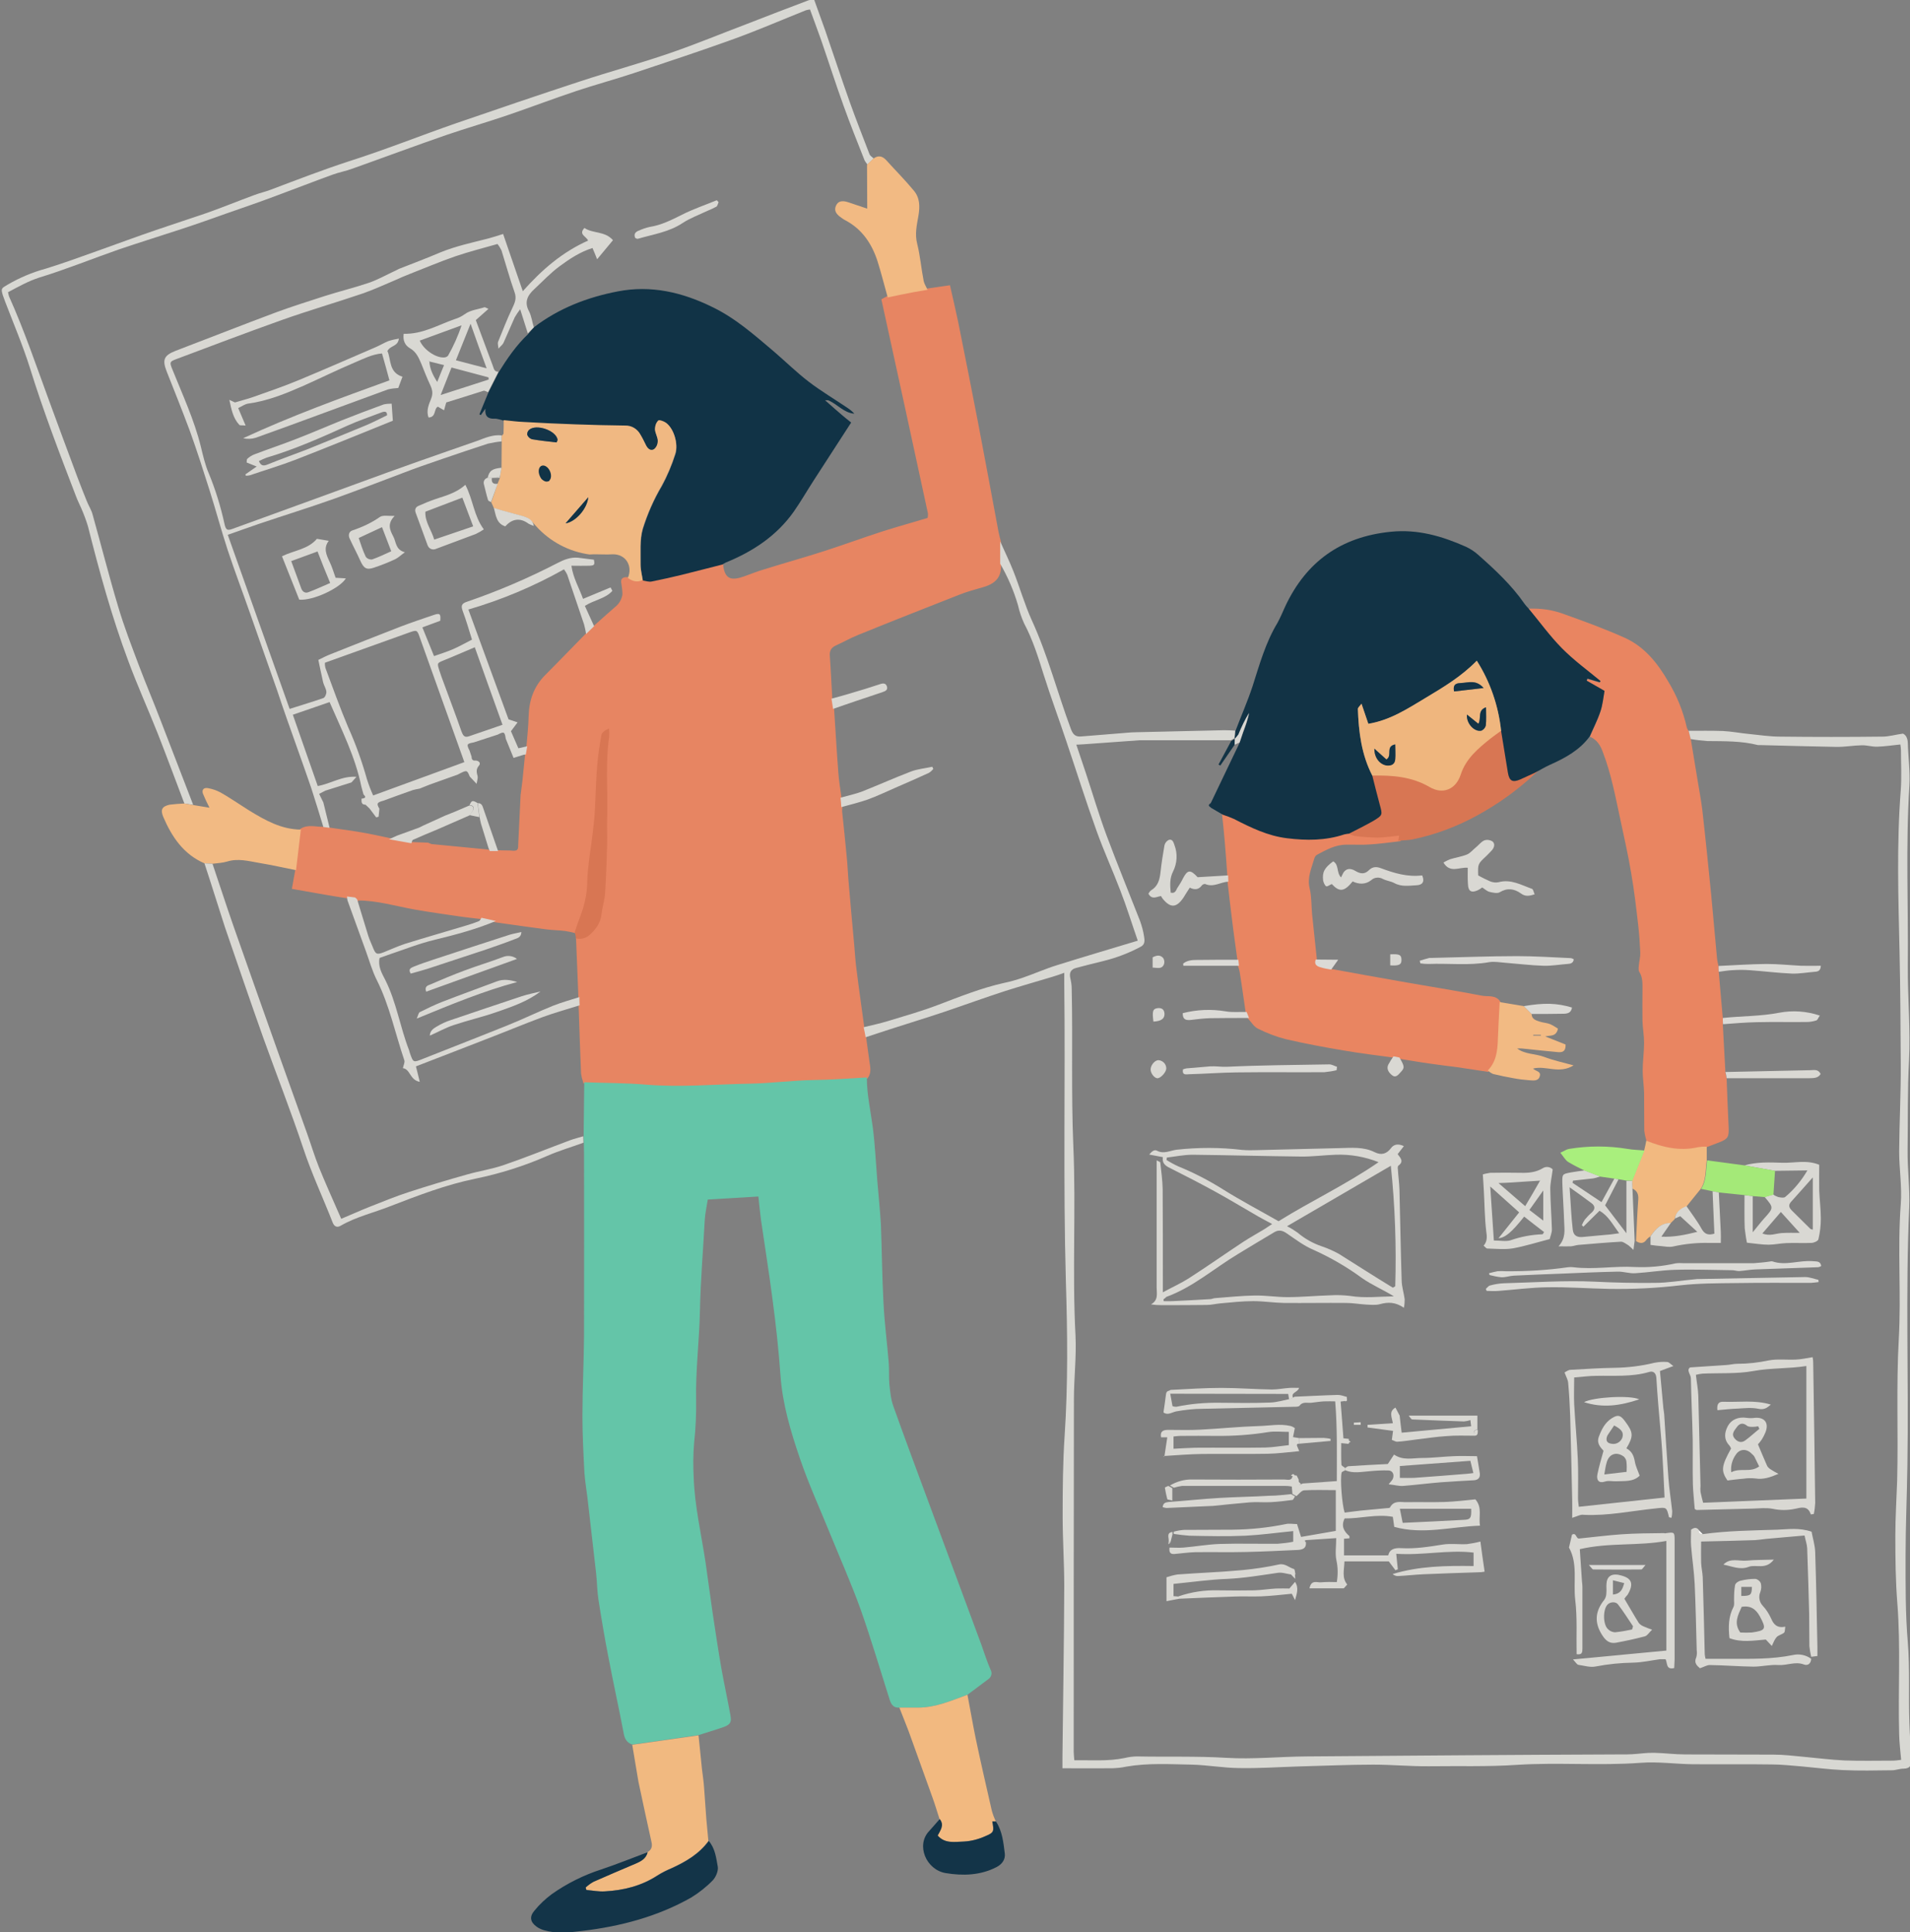 <svg version="1.1" id="Layer_1" xmlns="http://www.w3.org/2000/svg" x="0" y="0" viewBox="0 0 951 962.2" style="enable-background:new 0 0 951 962.2" xml:space="preserve"><rect x="0" y="0" width="951" height="962.2" fill="#808080" stroke="none"/><style>.st2{fill:#d87653;stroke:#d87653;stroke-miterlimit:10}.st5{fill:#123345}.st6{fill:#d8d8d3}.st8{fill:#f2b980}.st9{fill:#133448}.st10{fill:#f2ba83}.st11{fill:#d9d8d3}.st12{fill:#113346}.st14{fill:#fcfcfb}.st16{fill:#dbdad6}.st20{fill:#fbfbfb}</style><path d="M791.6 366.8c1.8-4.1 3.8-8 5.2-12.2 1.1-3.4 1.4-7 2.1-10.4l-8.9-5.1.4-1 6.1 1.8c.1-.2.2-.4.4-.6-6.5-5.4-13.4-10.4-19.3-16.4s-11.1-13.1-16.6-19.8c6.1-.3 12.3.6 18 2.8 10.1 3.6 20.2 7.3 30 11.7s16.4 12.7 21.7 21.9c4.3 7.1 7.4 14.8 9.2 22.9.2.6.6 1.2 1 1.8l1 4.1 3.3 20c.8 5 1.8 10.1 2.4 15.1 1.6 14 3 28 4.4 42 1 10.5 1.9 21.1 2.9 31.6.1 1.4.5 2.9.8 4.3 0 1 .1 2 .1 2.9.7 7.7 1.3 15.3 2 23v3c.4 8 .9 15.9 1.3 23.9.2 1 .4 2.1.6 3.1.3 8 .6 16.1 1 24.1.2 4.8-.3 5.8-4.6 7.5l-6.3 2.4c-1.5 0-3 0-4.5.3-8.9 2-17.3.1-25.5-3.3-.5-1.7-.9-3.5-1.1-5.2-.1-6.3 0-12.6-.1-19-.1-3.6-.7-7.2-.7-10.9 0-4.6.7-9.2.7-13.9 0-3.6-.7-7.2-.8-10.9-.1-5.1 0-10.2 0-15.3 0-3.1.2-6.3-1.6-9.1-.5-.8-.3-2.2-.2-3.3.2-2.1.8-4.2.7-6.3-.2-4.5-.5-9-1-13.4-1-8.7-2-17.4-3.5-26-1.5-9.1-3.6-18.2-5.5-27.2-2.4-11.1-4.5-22.4-8.6-33.1-1.3-3.7-3.1-6.3-6.5-7.8z" style="fill:#e98561"/><path d="M620.7 503.9c-1-6.7-1.9-13.5-3-20.2-.2-1-.5-1.9-.8-2.8l-.3-3c-.9-6.8-1.9-13.5-2.7-20.3-.8-6.2-1.5-12.4-2.2-18.5l-.1-3.1c-.4-5.7-.8-11.4-1.3-17.1-.4-4.4-.8-8.8-1.3-13.2 1.9.6 3.7 1.3 5.5 2.1 8.4 4.2 16.8 8.4 26.4 9.6s19.1 1.2 28.5-1.9c.8-.2 1.6-.3 2.4-.4 1 .4 2 .8 3 1 3.7.5 7.5.8 11.3.8 3.7 0 7.4-.7 11.3-1.1-.3 1.4-.4 2-.5 2.6-5 .6-10.1 1.3-15.1 1.6-3.8.3-7.6 0-11.5.1-5.5 0-10.2 2.6-14.8 5.1-.7.4-1.2 1.1-1.5 1.9-1.4 5-3.8 9.8-2.4 15.4 1 4.1.8 8.5 1.2 12.8.8 7.6 1.6 15.1 2.4 22.7-1 2.7 1 3.5 2.9 4 1.5.4 3.2.7 4.8 1 11.5 2.1 23 4.2 34.5 6.2 13.5 2.4 27 4.5 40.4 7.1 3 .6 6.8-.6 8.9 2.9-.3 6.2-.7 12.4-.9 18.6-.2 5.6-.9 11.1-5 15.4-5.1-.8-10.1-1.5-15.2-2.3-4.6-.6-9.1-1.1-13.7-1.8-5.1-.7-10.1-1.6-15.2-2.4l-3-.6c-8.2-1.1-16.4-2.1-24.5-3.5-9.6-1.6-19.2-3.4-28.7-5.6-4.8-1.2-9.5-3-13.9-5.2-1.9-.9-3.2-3.2-4.8-4.9l-1.1-3z" style="fill:#e98561;stroke:#e98561;stroke-miterlimit:10"/><path class="st2" d="M683.3 386.2c9.9-.2 19.6.5 28.5 5.7 6.6 3.9 13.2 1.2 15.5-6.2 2.6-8 8.7-13 14.9-18 1.7-1.3 3.4-2.5 5.2-3.8 1.1 7 2.3 13.9 3.4 20.9.7 4.1 2.2 5 6.2 3.3 2.4-1 4.7-2.1 7-3.2-8.7 8.1-18.4 15.1-28.9 20.8-10 5.5-20.8 9.5-31.9 11.8-2.1.4-4.3.4-6.4.6.1-.6.2-1.3.5-2.6-3.9.4-7.6 1-11.3 1.1-3.7-.1-7.5-.3-11.2-.8-1-.2-2-.6-3-1 4.1-2.1 8.3-4.1 12.2-6.4 4.6-2.7 4.5-2.9 3.1-8-1.3-4.6-2.5-9.4-3.8-14.2z"/><path d="M430.8 517c.5 3.9 1.1 7.7 1.6 11.6.4 2.7 1.1 5.5-.8 8-9 .5-17.9 1.2-26.9 1.3-10.5.2-20.9 1.6-31.2 1.8-17.2.2-34.5 1.9-51.8.5-10.2-.8-20.5-.8-30.8-1.2-.5-1.5-.9-3.1-1.1-4.7-.5-11.1-.8-22.2-1.2-33.3 0-1.4 0-2.8-.1-4.1l-1.2-29.9c2.6.4 4.6-.5 6.6-2.4 2.7-2.7 4.6-5.5 5-9.4.4-3.6 1.5-7.1 1.8-10.6.5-7.9.8-15.9 1-23.8.1-4.3-.1-8.7 0-13 .4-13.6-1.1-27.2 1-40.8.1-1.1.1-2.2 0-3.4-1.5.7-2.7 1.6-2.9 2.7-.9 5.2-1.7 10.4-2.1 15.6-.5 7.1-.7 14.2-1.1 21.3-.2 3.9-.6 7.9-1.1 11.8-.9 7.8-2.4 15.6-2.7 23.5 0 5.8-1.1 11.5-3.1 16.9-1.1 2.9-2.1 5.9-3.1 8.8-1.7-.5-3.4-.8-5.1-1.1-3.1-.4-6.2-.4-9.3-.8-8.5-1.1-16.9-2.3-25.3-3.5l-7.2-1.6c-3.3-.4-6.5-.8-9.8-1.2-7.8-1.2-15.6-2.2-23.4-3.6-9.5-1.7-18.9-4.6-28.7-4.5v.1l-.9-.7-4-.5c-3.7-.6-7.4-1.1-11.1-1.8-5.3-.9-10.6-1.9-15.9-2.8.6-3.5 1.1-6.2 1.6-8.9l2.4-20.2c3.5-2.2 7.3-.8 11-.9l3.1.4c5.2.8 10.3 1.4 15.5 2.3 4.8.8 9.6 1.9 14.4 2.9l11.1 2 8 .3c.6.3 1.2.5 1.8.7 9.3.9 18.7 1.8 28 2.7l1.1.3 4 .1 6 .1c2.3.2 4.8.6 4.6-3l1.2-25c.3-2.3.6-4.6.9-7l1.2-12c0-.3.1-.6.1-1 .2-1.4.5-2.7.7-4.1.4-5.1 1-10.1 1.1-15.2.2-7.8 2.5-14.5 8-20.1 6.8-6.8 13.4-13.7 20.1-20.5l4-3.9c3.6-3.2 7.1-6.4 10.7-9.5 2.1-1.6 3.5-4 3.9-6.6 0-1.8-.2-3.6-.5-5.4-.6-2.5.6-2.9 2.6-2.8 2.3 1.6 4.7 2.5 7.4 1 1.4.2 2.9.8 4.2.5 5-.9 10-2.1 14.9-3.3 6.9-1.7 13.7-3.5 20.5-5.2.8 8.8 5.4 8.6 11.1 6.6 3.4-1.2 6.8-2.6 10.3-3.6 9.9-3.1 20-5.9 29.9-9.1 9.6-3.1 19.1-6.6 28.7-9.7 7.5-2.4 15.2-4.5 22.8-6.8.2-.9.3-1.9.2-2.8-7.6-35.3-15.3-70.6-23.1-106.2l2.4-1.3c4.3-.9 8.5-1.7 12.8-2.6 2.3-.4 4.7-.8 7-1.2l11-1.6c1.4 6.3 2.8 12.1 4 17.9 3.3 16.5 6.6 33 9.8 49.6 3.5 18.3 6.9 36.7 10.3 55 .3 1.6.8 3.2 1.2 4.8V281c.3 5.4-1.8 8.9-8.2 10.8-4.1 1.2-8.3 2.3-12.3 3.9-16.8 6.6-33.6 13.2-50.3 20-3.8 1.5-7.4 3.6-11.2 5.3-2.6 1.2-3.5 3.1-3.2 6 .5 6.9.8 13.9 1.2 20.9l.9 5.1c.7 10.5 1.3 21.1 2.1 31.6.3 4.2 1 8.4 1.6 12.7.1 1.6.3 3.2.4 4.8-.1.7-.1 1.3-.1 2 .8 7.6 1.6 15.1 2.3 22.7.4 3.6.5 7.3.8 10.9.9 10.9 1.9 21.7 2.9 32.6.4 4.3.6 8.6 1.2 12.8 1.2 9.7 2.6 19.3 3.9 29l.9 4.9z" style="fill:#e78562;stroke:#e78562;stroke-miterlimit:10"/><path d="M290.9 538.9c10.3.4 20.6.3 30.8 1.2 17.3 1.4 34.5-.2 51.8-.5 10.4-.2 20.8-1.6 31.2-1.8 9-.1 17.9-.8 26.9-1.3 0 8.5 1.9 16.7 3 25.1 1.1 8.7 1.5 17.5 2.2 26.2.3 3.8.7 7.6 1 11.4.3 3.5.6 6.9.8 10.4.5 13.1.6 26.2 1.3 39.3.5 9.9 1.8 19.8 2.6 29.6.3 3.5 0 7 .3 10.5.4 3.8.7 7.6 2 11.2 5.5 15.4 11.2 30.8 16.9 46.1 9 24.2 17.9 48.4 26.9 72.6 1.5 4.2 2.8 8.4 4.6 12.5 1 1.7.4 3.8-1.2 4.8-3.4 2.6-6.9 5.1-10.3 7.7-8 2.9-15.9 6.4-24.6 6.4h-9.3c-3.5.2-4.3-2.2-5.1-4.8-4.7-14.8-9.1-29.7-14.3-44.4-4.5-12.5-9.9-24.6-14.9-36.9-5.1-12.6-10.8-25-15.2-37.9-4.6-13.5-8.7-27.1-9.7-41.5-.9-12.7-2.3-25.4-4-38.1-1.7-13.1-3.8-26.2-5.7-39.3-.5-3.6-.8-7.2-1.3-11.6l-25.2 1.5c-.5 3.4-1.3 6.8-1.5 10.2-.8 15.1-2.1 30.2-2.4 45.3-.3 14.8-2.2 29.5-1.9 44.3.1 7.1-.2 14.3-1 21.4-.5 5.8-.5 11.5-.2 17.3.5 14.3 3.8 28.2 5.9 42.2 1.2 8.3 2.3 16.7 3.5 25 1.4 9.3 2.8 18.7 4.4 27.9 1.4 7.8 3.1 15.5 4.5 23.3.6 3.2 0 4.5-3.2 5.7-4.2 1.5-8.5 2.7-12.7 4.1l-33 4.7c-2.5-.9-3.7-2.6-4.2-5.3-2.4-12.7-5.2-25.2-7.6-37.9-1.9-9.6-3.5-19.2-5-28.8-.7-4.4-.7-8.9-1.2-13.4-1.4-12.5-2.9-25-4.3-37.5-.5-4.1-1.2-8.2-1.5-12.3-.5-9.5-1-18.9-1-28.4 0-13.5.7-26.9.8-40.4.1-30 0-60 0-90 0-2-.1-4-.1-6 0-1-.1-2.1-.1-3.2l.3-26.6z" style="fill:#64c5a8"/><path class="st5" d="M615.1 364.1c2.8-7.4 6-14.7 8.5-22.2 3.5-10.9 6.5-21.9 12.5-31.8 1.4-2.6 2.6-5.4 3.8-8.1 10.5-22.4 27.8-34.7 52.5-37.2 13.5-1.4 25.7 2.2 37.6 7.5 2.1 1 4.1 2.3 5.8 3.8 8.5 7.5 16.8 15.2 23.3 24.6.6.8 1.2 1.5 1.9 2.2 5.5 6.6 10.6 13.7 16.6 19.8s12.8 11 19.3 16.4c-.1.2-.2.4-.4.6l-6.1-1.8-.4 1 8.9 5.1c-.6 3.4-.9 7-2.1 10.4-1.4 4.2-3.5 8.2-5.2 12.2-5 6.9-12.2 10.8-19.8 14.2-2.7 1.2-5.2 2.8-7.8 4.1-2.3 1.1-4.7 2.1-7 3.2-3.9 1.7-5.5.8-6.2-3.3-1.1-7-2.3-13.9-3.4-20.9-1.3-12.4-5.5-24.4-12.1-34.9-7.7 7.9-16.5 13.2-25.5 18.6s-17.6 11.1-28.5 12.9c-1.1-3.4-2.2-6.4-3.4-10-.8 1.1-1.8 1.9-1.8 2.6.4 11.5 1.8 22.8 7.2 33.2 1.2 4.8 2.4 9.6 3.7 14.4 1.4 5.1 1.5 5.2-3.1 8-4 2.3-8.1 4.3-12.2 6.4-.8.1-1.6.2-2.4.4-9.3 3.1-18.8 3.1-28.5 1.9s-18-5.3-26.4-9.6c-1.8-.8-3.6-1.5-5.5-2.1l-6-3.5c0-.7-.1-1.5-.1-2.2 4.8-10 9.6-20.1 14.4-30.1.6-1.7 1.2-3.4 1.8-5.2s1.3-3.4 1.8-5.1c.5-1.5.8-3 1.2-4.5-2 3.5-3.8 7.1-5.3 10.8-.6.9-1.2 1.6-2 2.3.1-1.5.3-2.8.4-4.1z"/><path class="st6" d="m841.8 368-1-4.1c5.7 0 11.3-.1 17 .1 4.4.2 8.8 1.1 13.2 1.5 5.1.5 10.2 1.3 15.3 1.3 17 .2 34 .2 51 0 3.2 0 6.5-1 10.2-1.5 1.5.7 2.3 2.3 2.4 4.5.2 7.1 1.2 14.3.8 21.3-1.9 29.9-.5 59.9-.8 89.8-.1 15.8 1.4 31.6.6 47.3-.8 15-.5 29.9-.7 44.8-.1 9.4 1.2 18.9.8 28.3-1.9 42.8-.2 85.5-.9 128.3-.2 15.1-.9 30.2-.9 45.3 0 14.3-.1 28.6 1.1 42.8 1.1 13.5.3 26.9.8 40.3.2 6 .6 11.9 1 17.8.2 2.9-.5 4.9-3.9 4.9-2 0-3.9.8-5.8.8-8.2.1-16.3.3-24.5-.1-6.7-.3-13.5-1.2-20.2-1.8-5.1-.4-10.2-1-15.3-1-13-.2-26 0-39-.1-8.8-.1-17.6-1.4-26.3-.7-20.5 1.5-40.9-.3-61.3 1-14.6 1-29.2.5-43.8.7-9.3.1-18.5-.8-27.8-.8-12.4 0-24.9.6-37.3.9-10 .3-19.9 1-29.8.8-7.7-.1-15.5-1.5-23.2-1.7-10.9-.2-21.9-.9-32.8 1-2.2.5-4.5.7-6.8.8-8.1.1-16.2 0-24.9 0v-5.9c.3-28.3.8-56.5.9-84.8 0-11.6-.8-23.2-.8-34.8 0-13.5.1-26.9 1-40.3 1.7-25.6 1.4-51.2.6-76.8-1.4-49.5-.2-98.9-.8-148.3v-5.2c-2.3.8-4.1 1.5-5.9 2-7.9 2.4-15.8 4.6-23.6 7.1-10.2 3.3-20.3 7-30.4 10.4-8.9 3-17.9 5.7-26.8 8.6-4.1 1.3-8.1 2.7-12.2 4-.3-1.7-.6-3.3-1-5 4-1 8-1.8 11.9-3 8.5-2.6 17.1-5 25.4-8.2 10.8-4.1 21.5-8.4 32.8-10.9 3-.6 6-1.5 9-2.5 5.8-2 11.4-4.5 17.2-6.3 13.1-4.1 26.3-8 40.2-12.2-2.9-8.3-5.5-16.8-8.7-25-3.8-10-8.3-19.8-11.9-29.9-5.3-14.7-10-29.7-15-44.5-3.7-11.1-7.8-22.1-11.3-33.2-2.7-8.7-5.4-17.3-9.7-25.4-1.3-2.9-2.3-5.8-3-8.9-2.1-7.3-5.1-14.2-8.9-20.8v-11.1c2.2 5 4.6 9.8 6.6 14.9 3.2 8.1 5.6 16.6 9.2 24.5 8 17.5 12.7 36 19.4 54 1.1 2.9 2.4 4 5.3 3.7 8.2-.7 16.5-1.3 24.7-2 1-.1 2 0 3-.1 14.4-.3 28.9-.7 43.3-1 1.8 0 3.7.1 5.5.2-.1 1.3-.2 2.6-.4 3.9l.1-.1-1.8 1h-45.5c-9.2.7-18.5 1.3-27.7 2-1.1.1-2.3.1-3.8.2 1.7 5 3.2 9.6 4.8 14.3 3.4 10.3 6.5 20.8 10.3 31 5.3 14.2 11.1 28.3 16.6 42.4.9 2.5 1.6 5 2 7.6.3 1.9.7 4.1-1.6 5.3-5.8 3.1-12 5.5-18.5 7.1-4.6 1.1-9.2 2.3-13.8 3.5-2.5.7-3.4 2.3-2.8 5 .4 1.8.7 3.5.7 5.4.6 26-.3 51.9.8 77.9 1.4 31.6-.6 63.2 1.1 94.8.5 10.6-.8 21.2-.8 31.8-.1 58.5-.1 117-.1 175.5 0 1.3.2 2.5.3 4.1 8.6-.1 16.8.6 25-1.1 2.1-.5 4.2-.8 6.3-.8 14.8.3 29.5-.2 44.4.7 13.2.8 26.5-.6 39.8-.7 51.8-.4 103.5-.8 155.3-1h4c1 0 2-.1 3-.1 3.6-.2 7.2-.8 10.9-.7 5.1.1 10.2.8 15.3.8 14.7.1 29.3 0 44 .1 5.1 0 10.2.6 15.3 1.1 6.7.6 13.4 1.5 20.2 1.8 8 .3 16 .1 24 .1 1.3 0 2.5-.2 4.2-.4-.4-4.4-.9-8.5-1-12.6-.6-21.8.8-43.6-.9-65.3-.9-11.2-1-22.5-1-33.8 0-9.1.6-18.2.9-27.3.6-23.4-.5-46.9.8-70.3 1.3-22.4-.7-44.9 1-67.3.7-8.7-.8-17.5-.8-26.3.1-14.6.9-29.2.8-43.8-.1-18.5-.2-36.9-.6-55.3-.6-26.9-1.5-53.9.6-80.8.5-6.6.1-13.3.1-20 0-.9-.2-1.9-.3-2.8-4.1.4-7.8 1-11.5 1.1-2.6.1-5.2-.8-7.8-.7-4.3.1-8.6.9-12.8.8-12.6-.2-25.2-.6-37.8-.9h-1c-8.3-2.1-16.7-1.9-25.2-2-2.7-.2-5.5-.5-8.3-1zM91.8 400.1c-4.4-11.6-8.7-23.2-13.2-34.7-4.8-12.1-10.2-24-14.7-36.2-8.2-21.9-14.4-44.5-20.1-67.1-.9-3-2-5.9-3.2-8.7-.9-2.1-2-4.2-2.8-6.4-8.1-21.1-16.2-42.2-22.9-63.8-3.5-11.1-8.1-21.9-12.3-32.9L1.4 147c-1-3.4-.7-3.4 2.3-5.2 6-3.5 12.4-6.2 19-8 8.8-2.7 17.5-5.9 26.2-9 9.6-3.4 19.2-7 28.9-10.3 8.4-2.9 16.9-5.6 25.3-8.5 7.9-2.8 15.7-6 23.6-8.9 2.6-1 5.4-1.6 8-2.6 13-4.9 25.9-9.9 39.1-14.2 17.9-5.7 35.4-12.7 53.2-18.9 20.6-7.1 41.2-14.1 61.9-20.9 14.9-4.9 30-9 44.8-14.1 12.8-4.4 25.3-9.6 38-14.4 10.3-4 20.6-8 31-11.9.9-.2 1.8-.2 2.7-.2 1.8 5.1 3.7 10.2 5.5 15.3 4.1 11.9 8 23.8 12.2 35.6 3.1 8.7 6.5 17.3 9.8 25.9.3.9 1.4 1.5 2.1 2.2l-3.1 3c-.5-.6-1-1.3-1.4-2-3.6-9.1-7.2-18.1-10.5-27.3-3.9-10.8-7.4-21.8-11.2-32.8-1.8-5.1-3.7-10.1-5.5-15.1-.7.1-1.3.2-2 .4-12 4.8-23.8 9.9-35.9 14.3-16.6 6-33.3 11.5-50.1 17.1-9.4 3.1-19 5.7-28.3 8.8-11.4 3.8-22.7 8.1-34.1 12-10.2 3.5-20.7 6.5-30.9 10-15.6 5.4-31.1 11.2-46.6 16.7-3.2 1.2-6.7 1.8-9.9 3-9.4 3.4-18.8 7.1-28.3 10.6-8 3-16.1 5.8-24.2 8.6-7.3 2.6-14.6 5.2-21.9 7.6-10.6 3.5-21.3 6.8-31.9 10.4-13.2 4.6-26.2 9.9-39.6 14C14 140 9.1 142.8 4 145.5c.1.7.3 1.4.5 2.1 7.6 16.9 13.5 34.4 19.9 51.8 4.6 12.7 9.4 25.4 14.1 38.1 1.5 4 3.1 8 4.7 12 .9 2.3 2.3 4.4 2.9 6.7 4.3 15.3 8.2 30.8 12.8 46.1 2.9 9.8 6.6 19.3 10.2 28.9 3.5 9.3 7.4 18.4 10.9 27.6l16.2 42-4.4-.7z"/><path d="m314.8 868.8 33-4.7c.6 5.5 1.1 11.1 1.7 16.7.4 3.3.9 6.5 1.1 9.8.4 5.1.7 10.2 1.1 15.3.3 3.6.7 7.2 1 10.8-4.7 6.5-11.4 10.3-18.5 13.6-2.4 1-4.8 2.2-7 3.6-8 5.2-16.8 7.4-26.2 7.9-3 .2-6.1-.5-9.2-.7-.1-.4-.3-.8-.4-1.2 1.2-1.1 2.6-2.1 4-2.9 6.9-3.1 13.9-6.1 20.9-9 2.8-1.2 5.2-2.5 6-5.7 2.1-1.1 2.6-2.8 2.1-5-2.2-10-4.4-20-6.5-30-1.1-6.1-2-12.3-3.1-18.5z" style="fill:#f1b980"/><path class="st8" d="M447.8 850.3h9.3c8.8 0 16.6-3.5 24.6-6.4 1.4 7.2 2.6 14.5 4.1 21.7 2.5 12 5.3 24 8 35.9.5 1.9 1.2 3.7 2 5.5H494c.9 4.8.9 5.5-3.2 7.2-3.5 1.6-7.2 2.6-11 2.8-4.4.1-9.4 1.2-13-3 1.4-2.7 3.4-5.2 1-8.2-1.2-3.6-2.2-7.2-3.5-10.7-3.5-9.8-7-19.5-10.5-29.2-1.8-5.2-4-10.4-6-15.6z"/><path class="st9" d="M322.5 922.3c-.8 3.2-3.2 4.5-6 5.7-7 3-13.9 5.9-20.9 9-1.5.8-2.8 1.8-4 2.9.1.4.3.8.4 1.2 3.1.3 6.2.9 9.2.7 9.3-.5 18.2-2.7 26.2-7.9 2.2-1.4 4.6-2.6 7-3.6 7.1-3.2 13.7-7.1 18.5-13.6 3.2 3.7 3.7 8.5 4.5 12.9.3 2.1-1 5.1-2.5 6.7-3.2 3.3-6.9 6.2-10.8 8.6-16.8 9.5-35.1 14.3-54.2 16.6-6.5.8-12.9 1.5-19.2-.4-1.2-.4-2.4-.9-3.5-1.7-3.2-2.3-3.7-5-1.1-8 2.5-3.1 5.4-5.8 8.6-8.2 7.5-5.3 15.9-9.5 24.6-12.3 7.8-2.6 15.4-5.7 23.2-8.6z"/><path class="st10" d="m91.8 400.1 4 .7 8.5 1.4c-1.2-2.3-2.3-4.7-3.3-7.1-.6-2 .6-3.1 2.8-2.6 2.1.4 4.1 1.1 6 2.1 4.9 2.8 9.5 6 14.3 9 8 4.9 16 9.4 25.7 9.5l-2.4 20.2c-6.1-1.2-12.2-2.6-18.3-3.6-5.3-.9-10.5-2.4-16-.7-2.3.7-4.8.8-7.3 1.1l-4-.2c-10.4-4.5-16.2-13.1-20.5-23.1-1.5-3.6-.7-5.2 3.1-6.1 2.5-.3 4.9-.5 7.4-.6zM431.7 82l3.1-3c2.4-1.7 4.4-1.5 6.5.8 4.5 5 9.3 9.8 13.6 15 3.1 3.6 3.2 7.9 2.4 12.6-.8 4.6-1.9 9.2-.6 14.1 1.5 6 2 12.3 3.2 18.4.3 1.5 1.3 2.9 1.9 4.4-2.3.4-4.7.8-7 1.2-4.3.8-8.5 1.7-12.8 2.6-1.7-6-3.2-12.1-5.1-18.1-2.8-8.6-7.6-15.8-15.8-20.2-1-.5-2-1.2-2.9-1.9-1.8-1.4-3.1-3.1-1.9-5.6 1-2.1 2.9-2.6 6-1.6s6.1 2.1 9.5 3.2l-.1-21.9z"/><path class="st11" d="m101.8 429.9 4 .2c3.5 10.3 6.8 20.6 10.4 30.9 7.6 21.6 15.2 43.2 22.9 64.8 4.6 12.9 9.2 25.8 13.8 38.6 2 5.6 3.7 11.3 5.9 16.8 2.9 7.2 6.1 14.3 9.2 21.4.6 1.4 1.3 2.9 1.9 4.3 5.1-2.1 9.6-4.2 14.2-6 6.4-2.5 12.9-5.2 19.4-7.3 9.5-3.1 19.2-6 28.8-8.7 6.2-1.8 12.6-2.7 18.6-4.8 11.1-3.8 21.9-8.2 32.9-12.3 2.1-.8 4.4-1.3 6.6-2l.1 3.2c-6 2.2-12.2 4-18.1 6.6-11.4 5-23.4 8.8-35.6 11.3-14.7 3-28.7 8.4-42.7 13.8-8.1 3.2-16.8 5.2-24.4 9.6-1.8 1.1-3.2.5-4-1.4-4.8-12.3-10.4-24.2-14.6-36.8-6.2-18.6-13.4-36.9-20-55.3-6.5-18.3-12.8-36.7-19.1-55.1-3.4-10.5-6.7-21.2-10.2-31.8z"/><path class="st9" d="M467.9 905.8c2.4 3 .4 5.5-1 8.2 3.6 4.2 8.6 3.1 13 3 3.8-.2 7.5-1.2 11-2.8 4.1-1.7 4.1-2.4 3.2-7.2h1.8c3.2 4.9 3.7 10.5 4.4 16 .3 2.8-1.2 5.2-4.1 6.7-8.1 4.2-16.9 4.4-25.3 3-9.8-1.6-15-14-8.2-21 1.7-1.9 3.4-3.9 5.2-5.9z"/><path class="st12" d="M265.8 163c12.4-9.5 26.7-15 41.8-17.9 16.5-3.2 32 .4 46.9 7.7 11.7 5.6 21.2 14.1 30.9 22.3 5.8 5 11.3 10.4 17.3 15s12.9 8.7 19.4 13.1c1.2.8 2.3 1.7 3.3 2.8-5.3-.4-8.6-4.9-13.1-6.7h-1.5l.9.8c2.6 2.3 5.2 4.6 7.8 6.8 1.4 1.2 2.8 2.3 4.3 3.5-6.3 9.8-12.5 19.3-18.7 28.9-3.3 5.1-6.4 10.5-9.9 15.5-8.5 12-20.3 19.8-33.8 25.3-.6.3-1.1.6-1.7 1-6.8 1.7-13.6 3.5-20.5 5.2-5 1.2-9.9 2.3-14.9 3.3-1.3.2-2.8-.3-4.2-.5-.4-2.6-1.2-5.2-1.1-7.9.1-5.9-.5-12.2 1.1-17.7 2.3-7.4 5.4-14.6 9.4-21.3 2.8-5.1 5-10.5 6.8-16 1.6-4.9-.7-12.6-4.6-15.4-1.1-.8-3.4-1.6-3.9-1.1-1.1 1.2-1.6 2.7-1.6 4.3.1 1.9 1.4 3.8 1.4 5.8 0 1.6-.6 3.1-1.8 4.1-1.6 1-3.1-.1-4-1.8-1-1.9-1.9-3.9-3-5.7-1.5-2.7-4.3-4.3-7.4-4.2-8.3-.1-16.6-.3-24.9-.6-8.6-.3-17.2-.7-25.8-1.2-3.3-.2-6.6-.6-9.8-.9-1.6-.4-3.2-1.1-4.8-1-3.3.1-4.8-1.4-4.4-5l-2.3 3.2-.7-.4c1.5-3.6 2.9-7.1 4.4-10.7l5.1-10.1c4.3-6.9 8.8-13.5 14.7-19.1l2.9-3.4z"/><path class="st11" d="m265.8 163-3 3-3.8-12c-1 1.3-1.9 2.6-2.7 4-1.9 4.2-3.7 8.5-5.6 12.7-.4.9-1.3 1.5-2.5 2.9-.2-1.8-.5-2.7-.2-3.4 2.3-5.6 4.5-11.4 7.1-16.8 1.3-2.7 2.2-4.9 1.1-7.9-2.4-6.8-4.3-13.8-6.5-20.8-.6-1.2-1.2-2.2-2-3.2-7 2-14.1 3.8-20.9 6.1-7.8 2.7-15.3 5.9-23 8.9-2.3.9-4.6 1.9-6.8 2.9-5.3 2.2-10.6 4.7-16 6.6-13.5 4.6-27.3 8.6-40.8 13.4-17.7 6.3-35.3 13-52.9 19.6-2.8 1.1-2.9 1.5-1.5 4.9 5.1 12.7 10.9 25.1 14.2 38.5 1.1 4.5 2.1 9 3.9 13.2 3.4 8.2 6 16.7 7.9 25.4.7 3 1.4 3.3 4.1 2.3 25.7-9.3 51.4-18.7 77.2-28.1 10.2-3.7 20.5-7.3 30.8-10.9 4.5-1.6 9-3.1 13.5-4.7 4-1.5 8-3.3 12.4-2.8v3c-2.3.2-4.6.6-6.8 1.1-7.5 2.4-15 5-22.4 7.5-5.1 1.8-10.3 3.5-15.4 5.4-12.8 4.8-25.6 9.8-38.4 14.4-12.6 4.5-25.3 8.4-38 12.7-5 1.7-9.9 3.5-15.4 5.4l30.8 86.7c5.9-1.9 11.4-3.5 16.8-5.4.8-.3 1.6-2.1 1.5-3.1-.1-1.6-1.2-3.1-1.6-4.7-.9-3.8-1.6-7.6-2.4-11.2 2.4-1.2 4.2-2.1 6-2.8 11.6-4.6 23.3-9.3 35-13.8 5.5-2.1 11.2-4 16.8-5.9 2.8-.9 3.2-.3 2.9 3l-8.9 3.3c2.1 5.2 3.9 9.7 5.8 14.3 3.4-1.2 6.6-2.2 9.6-3.5s6.1-3.1 9.3-4.7c-1.6-5.1-2.9-9.7-4.6-14.2-1-2.7-.6-3.8 2.2-4.7 15.5-5.3 30.6-11.8 45.1-19.3 3.1-1.6 6.3-2.9 10-2.6l8 1c.5 2.5.3 2.9-2.3 3-2.8.1-5.5 0-8.9 0 .9 6.2 3.8 10.9 5.8 16.5l13.7-5.7.9 1.7c-3.4 3.9-9 4.5-13.7 7.5l4.6 10.1-4 3.9c-.2-1.6-.6-3.2-1-4.8-2.8-8.3-5.6-16.6-8.4-24.8-.4-.9-1-1.8-1.6-2.6-15.1 8.5-31.1 15.2-47.6 20l20 54.7 4.5 1.5-3.3 4.4 3.7 8.5 4.4-1c-.2 1.4-.5 2.7-.7 4.1l-1 .1-5.1 1.6-3.9-9.6c-.5-3.5-.9-3.6-4-2l-12 3.9c-3.4.6-3.6.9-2 4.1l1 3c0 1.4.6 2.1 2 1.9 1.7.1 2.7 1.3 1.7 2.5-1.6 1.8-1.2 3.4-.7 5.3.2.9-.2 2-.5 3.8l-3.4-3.6c-1.4-3.4-1.4-3.4-6-1l-14 5-5 2c-1.1.2-2.2.4-3.3.7-4.9 1.7-9.8 3.5-14.7 5.3-3.3.9-3.5 1.4-2 4l-.4 4-1.2.3-3.3-4.4-2-1.9c-2.2 0-2-1.5-2-3 1.3-.2 2.8-.4 1-2.1-.4-1.3-.7-2.6-1.1-4-3-14.8-9.8-28.1-15.8-42l-18.3 6.3c4.3 12.3 8.4 24 12.4 35.5 6.7-1.2 12-5.1 19.3-4.6l-2.5 2.8-13 4.1-3.1 1.6 2.1 4.3c1 4.2 2.1 8.4 3.1 12.6l-3.1-.4c-2-6.5-3.9-12.9-6-19.3-4-11.7-8.2-23.2-12.3-34.9-1.6-4.5-3.1-9-4.6-13.5-4.5-12.9-9.1-25.8-13.6-38.7-3.7-10.6-7.7-21.1-11.2-31.7-3.2-9.8-5.9-19.9-9-29.7s-6.3-19.8-9.8-29.5c-3.7-9.9-7.6-19.7-11.5-29.5-2.3-5.9-1.4-8 4.4-10.3 16.8-6.4 33.5-13 50.4-19.3 7.9-2.9 15.9-5.4 23.9-8 7.2-2.3 14.6-4.1 21.7-6.5 4.5-1.5 8.7-3.9 13-5.9.8-.3 1.5-.8 2.2-1.1 6.9-2.7 13.8-5.3 20.6-8.2 7.8-3.2 16-4.9 24.1-7 2.2-.6 4.4-1.3 7.2-2.2 3.2 9.3 6.4 18.6 9.8 28.5 9.5-10.7 19.7-19.5 32.5-25.2-.9-2.2-4.9-3-1.8-6.3 4.1 2.9 10.1 1.4 14.2 6.1l-7.9 9.5c-.9-2.3-1.5-3.8-2.3-5.6-6.1 1.9-11.4 5.4-16.4 9.1-4.5 3.3-8.4 7.5-12.5 11.3-3.4 3.1-5.3 6.5-2.6 11.3 1.2 2.5 1.5 5.3 2.3 7.8zm-34.6 216.5-4.5-12.6c-5.9-16.6-11.9-33.2-17.8-49.8-1.2-3.5-1.5-3.4-5-2.2-13.9 5-27.8 10-42.1 15.1-.1.8 0 1.7.2 2.5 3.7 9.9 7.2 19.8 11.3 29.5 3.8 8.4 6.9 17.1 9.4 26 .9 2.8 1.9 5.5 3.1 8.1l45.4-16.6zm19-18.6c-4.8-13.4-9.4-26.1-13.8-38.6-5.5 2.3-10.4 4.5-15.4 6.5-3.4 1.4-3.4 1.3-2.3 4.9.7 2.2 1.5 4.4 2.3 6.5 2.9 8 6 16 8.8 24.1.7 1.8 1.4 3.1 3.5 2.4 5.4-1.8 10.7-3.7 16.9-5.8z"/><path d="M293.5 276.1c-10.2-1.4-19.6-6.4-26.5-14-3-3.5-4-4.3-6.6-5-3.3-1-6.6-1.8-9.9-2.7-1.6-.4-3.1-1-4.6-1.4l-1.3-2.9c1.1-3 2.1-6.1 3.1-9.1l1.2-3c0-.3.1-.6.1-.9.2-1.4.4-2.8.7-4.1l.1-12.9v-3l.9-1.1c.1-2.2.1-4.5.1-6.8 3.3.3 6.6.8 9.8.9 8.6.5 17.2.9 25.8 1.2 8.3.3 16.6.5 24.9.6 3.1-.1 5.9 1.6 7.4 4.2 1.1 1.8 2.1 3.8 3 5.7.9 1.7 2.4 2.9 4 1.8 1.2-1 1.8-2.5 1.8-4.1 0-1.9-1.3-3.8-1.4-5.8 0-1.6.5-3.1 1.6-4.3.5-.5 2.8.3 3.9 1.1 3.9 2.8 6.2 10.5 4.6 15.4-1.7 5.5-4 10.9-6.8 16-3.9 6.7-7.1 13.9-9.4 21.3-1.6 5.6-1 11.8-1.1 17.7 0 2.6.7 5.2 1.1 7.9-2.7 1.4-5.1.6-7.4-1 2.6-6.1-1.1-11.9-7.5-11.8-.8 0-1.6.1-2.5.1l-6.9-.1-2.2.1zm-16.4-55.8c.1-.3.6-1 .5-1.5-.9-4.5-10.6-7.8-14.1-4.8-.7.6-1.1 1.5-1 2.5.4 1 1.3 1.9 2.3 2.2 4 .7 8 1.1 12.3 1.6zm15.8 27.3-11.3 13c4.9-.7 10.8-7.2 11.3-13zm-23.3-15.5c-1.5 5.6-.5 7.4 3.8 7.4.6-4.9.5-5.1-3.8-7.4z" style="fill:#f0b882"/><path class="st11" d="M177.8 447.8c1.9 6.1 3.7 12.2 5.6 18.3.6 1.9 1.5 3.7 2.2 5.5 1.4 3.6 2 3.9 5.4 2.6 3.5-1.4 7-3 10.6-4.2 10.2-3.2 20.5-6.1 30.7-9.2 2.1-.6 4.1-1.3 6.1-2.1.6-.2.9-1.1 1.3-1.7l7.2 1.6c-9.8 4.1-19.9 6.8-30.2 9.3-8 1.9-15.7 5-23.5 7.6L189 477c-.9 4.2 1.1 7.6 2.8 10.9 5.6 11.1 7.4 23.6 11.9 35.1.2.5.2 1 .4 1.4 1.7 4.8 1.6 4.8 6.6 2.8 14.1-5.6 28.3-11.1 42.4-16.8 7.5-3 14.8-6.6 22.3-9.6 4.3-1.7 8.7-2.9 13.1-4.3 0 1.4 0 2.8.1 4.1-6.3 2-12.6 3.7-18.8 6-9.4 3.5-18.7 7.4-28.1 11-11.5 4.5-23 8.9-34.6 13.4.6 2.4 1.2 4.7 1.9 7.7-5-.9-4.7-6.4-8.4-6.8.3-1.5 1.1-3 .7-4-4.5-13.2-7.3-27.1-13.6-39.7-2.4-4.7-3.8-9.9-5.6-14.8-3-8.4-6.1-16.7-9.1-25.1-.1-.6-.2-1.3-.2-1.9l4 .5 1 .9z"/><path class="st2" d="M287.3 466.9c-.2-.9-.4-1.8-.6-2.8 1-3 2-5.9 3.1-8.8 2-5.4 3.1-11.1 3.1-16.9.3-7.8 1.8-15.6 2.7-23.5.5-3.9.9-7.9 1.1-11.8.4-7.1.5-14.2 1.1-21.3.4-5.2 1.2-10.4 2.1-15.6.2-1.1 1.4-2 2.9-2.7.1 1.1.1 2.2 0 3.4-2 13.6-.5 27.2-1 40.8-.1 4.3.1 8.7 0 13-.2 7.9-.5 15.9-1 23.8-.2 3.6-1.4 7.1-1.8 10.6-.4 3.9-2.3 6.7-5 9.4-2.1 2-4.1 2.8-6.7 2.4z"/><path class="st11" d="M418.5 397.2c3.6-1 7.4-1.8 10.8-3.1 8.1-3.2 16.1-6.8 24.2-9.9 3.4-1.3 7.1-1.6 10.7-2.4l.5 1.1c-.7.8-1.4 1.5-2.3 2-5.5 2.5-11.1 5-16.7 7.4-4.5 2-9 4.1-13.6 5.8-4.3 1.5-8.8 2.6-13.2 3.8-.1-1.5-.2-3.1-.4-4.7zM233.8 406l-16 7c-4.1 1.7-8.2 3.4-12.2 5.2-.4.2-.5 1.1-.8 1.7l-11.1-2 2-.9 2-.9 11-4 2-1 11-5 5-2 7-3c1.8 0 2.4 1 1.7 2.6-.4.7-.9 1.5-1.6 2.3zM414 347.9c3-.8 6-1.6 8.9-2.5 5.2-1.5 10.4-3.1 15.5-4.8 1.6-.5 2.7-.3 3.2 1.2.6 1.8-.9 2.4-2.1 2.8-4.3 1.5-8.7 2.9-13.1 4.4-3.9 1.3-7.8 2.7-11.6 4-.3-1.7-.5-3.4-.8-5.1zM242.8 420.9c-1.1-3.6-2.2-7.1-3.3-10.7-.3-1.1-.5-2.2-.7-3.3-.3-2.3-.6-4.7-.9-7 2.3 0 2.4 1.9 3 3.4 2.4 6.8 4.7 13.7 7.1 20.5h-4.1c-.5-.9-.8-1.9-1.1-2.9z"/><path class="st14" d="m177.8 447.9-.9-.7.9.7z"/><path d="M683.3 386.2c-5.4-10.4-6.8-21.7-7.2-33.2 0-.7 1-1.5 1.8-2.6 1.2 3.6 2.3 6.7 3.4 10 10.9-1.8 19.5-7.5 28.5-12.9s17.9-10.7 25.5-18.5c6.7 10.5 10.8 22.5 12.1 34.9-1.7 1.2-3.5 2.5-5.2 3.8-6.2 5-12.3 10-14.9 18-2.4 7.4-8.9 10.1-15.5 6.2-8.9-5.2-18.6-5.9-28.5-5.7zm56.6-34c-4.4 1.5-2.2 5.4-3.8 8.3l-5.7-4.6c-.4 4.3 3.6 8.7 7.2 8 1.1-.5 1.9-1.4 2.2-2.6.3-2.9.1-5.9.1-9.1zm-55.6 20.6c-.1 4.5 2.6 7.9 6.2 8.3 2.4.2 4-.7 4.2-3.1s0-4.7 0-7.4c-5.1 1-1.3 5.6-4.4 7.5l-6-5.3zm39.7-28.5 14.7-1.7c-3.9-4.4-7.8-2.6-11.2-2.5-1.6.1-4.3.1-3.5 4.2z" style="fill:#efb67e"/><path class="st11" d="m617.2 369.7-2.6 1.2.1-3-.1.1c.8-.7 1.4-1.5 2-2.3 1.5-3.7 3.2-7.3 5.3-10.7-.4 1.5-.7 3-1.2 4.5-.5 1.7-1.2 3.4-1.8 5.1s-1.1 3.4-1.7 5.1z"/><path class="st5" d="M603 402.1c-1.4-.7-1.5-1.4-.1-2.2 0 .7 0 1.4.1 2.2z"/><path class="st8" d="M849.8 571v6.8c-.7 4.8-.2 9.9-3 14.2l-7.2 8.9c-3 1.1-5.3 2.8-5.8 6.2l-2 2c-4.9-.1-7.6 3-10.1 6.6-.7.4-1.3.9-1.8 1.5-1.5 2.2-3.3 2.1-5.3.8.3-6.9.6-13.8 1.1-20.7.2-2.7-.6-4.4-3-5.5 0-1.3 0-2.5-.1-3.8l6-15c.4-1.7.8-3.3 1.1-5 8.2 3.3 16.6 5.3 25.5 3.3 1.7-.3 3.1-.4 4.6-.3z"/><path class="st16" d="M857.8 506.9c9.3-1 18.7-.8 28-2.6 6.8-1.3 13.7-.8 20.3 1.4-.7.9-1 2.1-1.7 2.4-1.5.5-3.2.8-4.8.8-8.3.1-16.6-.1-24.9.1-5.6.1-11.2.6-16.8 1-.1-1.1-.1-2.1-.1-3.1z"/><path class="st11" d="m859.1 533.8 42.1-.9c1.9 0 4.1-.7 5.3 1.9-1.4 2.3-3.8 2-6 2.1h-40.8c-.1-1-.3-2-.6-3.1z"/><path class="st16" d="M855.7 481c7.9-.4 15.9-.9 23.8-1 5.8 0 11.5.6 17.3.9 3.2.1 6.4 0 9.8 0-.1 2.5-1.4 2.9-3 3-3.8.3-7.6 1-11.3.9-7.1-.3-14.1-1.2-21.2-1.7-2.8-.2-5.6-.2-8.5 0-2.3.1-4.6.5-6.8.8-.1-.9-.1-1.9-.1-2.9z"/><path class="st5" d="m614.8 367.9-.1 3-7.1 10.3-.9-.5L613 369l1.8-1.1z"/><path class="st11" d="M357.8 100.7c-.4.7-.5 1.8-1.1 2.2-1.5.8-3 1.5-4.5 2.1-4.2 2-8.6 3.6-12.4 6.1-6.8 4.5-14.7 5.6-22.2 7.8-.4.1-.9-.2-1.3-.4-.9-1.9.1-3 1.6-3.6 1.8-.8 3.7-1.5 5.6-1.9 5.8-.9 10.9-3.5 16.1-6.1 5.5-2.8 11.5-4.8 17.3-7.2l.9 1zM243 195.3c-.8-.3-1.7-.9-2.3-.7-6.1 1.9-12.2 3.9-18.5 5.8-.3 1.1-.7 2.3-1.1 3.9l-3.1-1.8c-2.1 1.1-.7 5.2-4.6 5.4-1.3-3.3.1-6.5 1.2-9.2s.7-4.6-.4-7c-1.6-3.4-3-7-4.4-10.5-1.3-3-2.5-6-5.7-7.8-2.4-1.4-3.6-3.8-3.1-7.2 9.3.3 17.1-4.4 25.4-7.3 1.7-.5 3.4-1.3 4.9-2.4 3-2.2 6.6-2.4 9.9-3.5.3-.1.8.3 2 .8l-6.3 5.6c2.9 7.7 5.7 15.3 8.5 22.8.5 1.4.7 3 2.8 2.9l-5.2 10.2zM213.8 180c0-.2-.1-.3-.2-.4-.1-.1-.2-.1-.3-.1l.5.5c.2 3.6 1.6 6.6 3.9 10.2 1.2-3 2.1-5.3 3.4-8.4l-7.3-1.8zm-4.8-10.4c1.9 4.5 7.9 8.6 12 8.4.8 0 1.6-.3 2.1-.9 2.7-4.8 5-9.8 6.7-15.1l-20.8 7.6zm25.3-8.4-7.3 18.2 15.3 4c-2.9-7.8-5.3-14.5-8-22.2zm9 27.8c0-.4 0-.7-.1-1.1l-18.4-4.9-5.4 13.7 23.9-7.7z"/><path class="st14" d="m183.8 402.9-2-1.9 2 1.9z"/><path class="st9" d="M277.1 220.3c-4.3-.5-8.3-.9-12.3-1.6-1.1-.4-1.9-1.2-2.3-2.2-.1-.9.3-1.9 1-2.5 3.5-3 13.2.3 14.1 4.8.1.6-.4 1.2-.5 1.5z"/><path class="st11" d="M265.8 261.9c-.9-.3-1.8-.7-2.6-1.1-4-3-8.1-2.7-11.6 1.3-4.5-1.4-4.7-5.6-5.7-9.2 1.6.5 3.1 1 4.6 1.4l9.9 2.7c2.5.8 4.9 1.8 5.4 4.9zM244.5 250c-.5-.3-1.4-.5-1.5-1-.8-2.5-1.3-5-2-7.6-.5-1.4.1-2.9 1.5-3.4.1-.1.2-.1.4-.1h2c-.3 2.3.5 3.3 2.9 3-1.1 3-2.2 6.1-3.3 9.1z"/><path class="st5" d="M292.9 247.6c-.5 5.8-6.4 12.3-11.3 13l11.3-13zM269.6 232.1c4.3 2.2 4.4 2.5 3.8 7.4-4.3 0-5.3-1.8-3.8-7.4z"/><path class="st11" d="M244.8 238h-2c.8-3.6 2.2-4.6 6.9-5.1-.2 1.4-.5 2.8-.7 4.1l-2.2.9-2 .1z"/><path class="st11" d="M248.8 237.9h-2.1l2.2-.9c.1.3 0 .6-.1.9zM249.8 217l.9-1.1-.9 1.1zM259.6 464.1c-.1 2.9-2.3 3.1-3.7 3.7-4.6 1.8-9.3 3.4-13.9 5l-29.1 9.6c-2.8.9-5.6 1.6-8.4 2.4-1.5-2.4.3-2.9 1.6-3.5 3.2-1.3 6.5-2.4 9.8-3.5 12.7-4.2 25.3-8.3 38-12.4 1.7-.5 3.6-.8 5.7-1.3z"/><path class="st16" d="M269.1 493.7c-6.5 5-14 7.5-21.4 10.1-7.1 2.5-14.5 4.2-21.7 6.6-4 1.3-7.7 3.4-12 5.3.1-2.5 1.9-3.6 3.4-4.5 2.3-1.4 4.7-2.5 7.2-3.3 11.7-4 23.4-7.9 35.1-11.8 3-1 6.2-1.6 9.4-2.4z"/><path class="st11" d="M257.5 489c-16.9 4.5-32.9 11.2-50 18.2.7-1.6.9-2.9 1.5-3.2 3.6-1.8 7.3-3.6 11.1-5.1 9-3.5 18.2-6.8 27.2-10.2 3.4-1.3 6.7-.8 10.2.3zM212.2 493.8c-1-2.7.9-3.1 2.1-3.6 5.6-2.4 11.2-4.8 16.9-6.9 6.3-2.4 12.8-4.3 19.1-6.7 2.3-1 5.1-.7 7.1.9l-45.2 16.3zM237.8 399.9c.3 2.3.6 4.7.9 7l-4.9-1c.6-.8 1.2-1.6 1.7-2.4.7-1.6.1-2.5-1.7-2.6 1-2.4 1.5-2.5 4-1zM670.8 718.9l-3-.3c0 3.6-.1 7.1.1 10.7 0 .6 1.2 1.1 1.9 1.7v1.1c-.6.4-1.7.7-1.8 1.2-.8 3.2.2 15.9 1.5 19.9 2.5-.3 5.2-.7 8-1 4.3-.4 8.5-.8 12.8-1.2.6-.1 1.7 0 1.8-.4 2-3.7 5.4-2.5 8.4-2.6 6.3-.1 12.7.1 19-.1 5.1-.2 10.2-.8 15.1-1.3 3.6 4.2 1.5 8.6 2.3 13.1-14.5.5-28.3 4.6-42.7.6-.2-1.3-.4-3-.7-5-8.1-1.5-16.1.9-24 .8-1.9 3.9-.3 6.5 2.4 8.8v1.1l-2.7.2v8.3h22c.7-3.1 3.1-3.8 6.5-3.6 7 .4 13.8-.7 20.7-1.8 3.9-.6 8 0 12-.2 2.2-.3 4.5-.7 6.7-1.3.6 4.6 1.3 9.6 2.1 15-.6.1-1.6.3-2.7.3-9.3.3-18.5.6-27.8 1-4.3.2-8.5.7-12.8.9-.9 0-1.8-.4-2.5-1 13.1-4 26.5-4.2 40.3-4v-6.7c-12.8-1.5-25.3 1.5-38.5.6.3 2.9.5 5.3.8 7.7l-1.2.5-3.3-4.4h-22.1c-.1 4.3-1.4 8.1 1.4 11.5l-1.7 1.9H652c.9-4.6 4-2.7 5.9-3 2.5-.2 5.1-.2 7.7-.1.6-3.6.6-7.3-.2-10.9-.7-3.3-.1-6.9-.1-11l-15.1 1-1.4.6 1.4.3c.4 3.4-1.9 3.9-4.3 4-8.4.4-16.9.8-25.3 1s-17 0-25.5.1c-3.5.1-6.9.6-10.3.9-2.5.2-2.7-1.3-2.5-3.2 2.3 0 4.7.2 7 0 6-.5 12.1-1.6 18.1-1.8 9.6-.3 19.3 0 28.9-.1 2.6-.2 5.1-.5 7.6-1v-5.3c-8.2.8-16 1.9-23.8 2.3-9.3.4-18.6.2-27.9 0-2.6-.2-5.2-.5-7.8-.9v-1.1c1.7-.5 3.5-.8 5.3-.9 8-.1 16 0 24-.1 8.9-.1 17.8-1 26.5-2.8 1.7-.4 3.6 0 5.6 0 .7 2.2 1.4 4.4 2 6.4l17.3-3V742c-5.3 0-10.6-.2-15.8.1-1.3.1-2.6 1.9-3.8 2.9l-2-1.1-.3-3.7c-1.1-.2-2.3-.3-3.4-.3h-51.2c-1.4.2-2.8.5-4.1.9l-2-1.1c3.4-2 7.2-3.1 11.2-3 15.2.1 30.5.1 45.7 0 1.6 0 3.9 1 4.2-2h2l1 2c.1 3 .1 3 2 2l17-1.2c0-13.2.3-26.3-.8-39.7-1.7 0-3.6-.1-5.6 0-2.1.1-4.2.5-6.3.7s-4.3-.7-5.9 1.5c-.4.5-1.8.5-2.8.5-15.1.4-30.1.6-45.2 1-4.5 0-9 .5-13.4 1.3-2.3.5-4.2 2.1-6.3.5.4-3 .9-5.8 1.2-8.6.1-1.4.6-2.2 2-2.2l.1 1.1c.4 2.2.8 4.5 1.2 6.6.6.2 1.2.3 1.9.3 7.1-1.5 14.4-2.1 21.6-2 8.3.1 16.7.2 25-.1 3.5-.1 7-1.2 10.4-1.9l1.9-1c7.2-.3 14.3-.7 21.5-.9 1.5 0 3 .6 4.5 1v1.9l-3.1.4c.5 6 .9 12 1.4 18.3l2.7.3v2.4zm61.7 32.4H697c.5 2.4.9 4.4 1.4 7 10.3-.5 20.3-.9 30.4-1.5 3.4-.1 3.9-1 3.7-5.5zM699 570.7l-3.1 4c1.3 1.8 3.3 3.6.4 5.7-.4.3-.4 1.2-.3 1.8.2 3.5.7 6.9.8 10.3.4 15.1.6 30.2 1.1 45.3.1 3.1 1.1 6.1 1.5 9.2 0 1.4-.1 2.8-.4 4.2-4.2-2.9-7.9-2.9-11.9-1.8-2.2.6-4.6.3-7 .2-3.3-.2-6.6-.8-9.8-.8-10.3-.1-20.7.1-31 0-5.1-.1-10.2-.9-15.3-.9-5.4 0-10.9.6-16.3 1.1-2.3.2-4.6.8-6.8.8-7.5.1-15 .1-22.5.1-1.8 0-3.5-.1-5.3-.4 3.8-2.1 2.8-5.5 2.8-8.4v-63.3c1.1.6 1.8.8 1.8 1 .5 4.4 1.1 8.8 1.2 13.3.1 15.2.1 30.3.1 45.5v5.9c4.8-2.6 9-4.5 12.8-6.9 9.2-5.9 18.1-12.2 27.2-18.2 3.2-2.1 6.5-3.9 9.8-5.9 1.4-.8 2.7-1.8 4.6-3-3.5-1.9-6.4-3.4-9.2-5.1-6.3-3.6-12.5-7.4-18.9-10.9-7.3-4-14.6-7.8-22-11.5-2.5-1.2-4.8-2.3-4.3-5.8l-6.8-1.3c1.1-1.3 2.4-2.7 3.9-1.9 3.4 1.8 6.5-.1 9.7-.5 10.9-1.2 21.8-1.2 32.7.1 2.5.2 5 .2 7.5.1 13.6-.3 27.2-.7 40.8-1 5.9-.1 12-.8 17.6 2 3.4 1.7 6 .9 8.2-2 1.3-1.8 3.4-2.4 6.4-1zM579.3 647l.1.9c1.5 0 3 .1 4.4 0 6.3-.3 12.5-.6 18.8-1 .8 0 1.6-.5 2.4-.5 6.6-.5 13.2-1.2 19.7-1.3 5.4-.1 10.9.8 16.3.8 7.1 0 14.2-.7 21.3-.9 3.3-.2 6.6-.1 9.9.3 7.3 1.2 14.5.3 21.8.2-5.3-3.3-11.1-5.7-16-9.2-7.5-5.5-15.5-10.1-23.9-13.9-4.8-2-9.1-5.3-13.5-8.3-2-1.4-3.9-1.8-6-.6-6.1 3.6-12.2 7.3-18.3 11-11.8 7.1-22.4 16.5-35.6 21.3-.4.5-.9.8-1.4 1.2zm107.1-68.3c-6.8-2.7-14.1-4-21.5-3.7-5.8.2-11.6 1-17.3.9-18-.2-35.9-.7-53.8-.9-4.3 0-8.6.9-12.8 1.4l-.2 1.2c1.9 1.2 3.9 2.3 5.9 3.2 7.6 3.1 15 6.9 22 11.3 9.1 5.7 18.6 10.7 27.9 16 16.2-10.1 33.4-18.1 49.8-29.4zm7.1 62.5 1.2-.7c.6-20-.1-40.1-2.2-60l-51.7 30.1c1.9.9 3.6 2 5.3 3.2 3.5 3 7.6 5.3 12 6.8 3 1 5.9 2.3 8.6 3.8 8.9 5.6 17.8 11.3 26.8 16.8zM901.8 825c-.4-1.7-.7-3.5-.9-5.3-.1-5.3 0-10.7-.1-16-.3-10.9-.6-21.8-1-32.8-.1-1.9-.8-3.8-1.3-6.3-6.6.6-13 1.1-19.3 1.7-1.8.2-3.6.5-5.4.6-8.7.3-17.5.5-26.8.7 0 4-.1 7.2 0 10.5.1 2.5.7 4.9.8 7.3.4 12.8.7 25.5 1 38.3.1.8.2 1.6.4 2.3h11.5c10.7 0 21.5.3 32.1-1.9 3.1-.7 6.4 0 9 1.9-.1 2.4-1.7 3.6-3.7 2.8-4.3-1.6-8.4.6-12.7.3-4.1-.3-8.2.8-12.3.8-7.3-.1-14.5-.7-21.8-.8-1.5 0-3 1-4.9 1.6-1.5-1.3-3.1-2.7-1.8-5.5.3-1.1.4-2.3.2-3.5-.3-10.9-.5-21.9-1-32.8-.3-6.4-1.3-12.8-1.8-19.2-.2-2.6 0-5.3 0-8 1.4-1 2.7-1.4 3.9.2-.1 1.4.5 2.1 2 2 12.3-1.7 24.7-1.8 37.1-2.2 5.4-.2 10.8-1.1 17 1 .5 3 1.7 6.6 1.8 10.3.5 15.8.8 31.5 1.1 47.3v4.3l-3.1.4zM901.6 754.1c-1.4-4.6-5-3.4-7.8-2.8-3.7.8-7.5.8-11.2 0-3.2-.6-6.6-.2-10-.1-9.3.2-18.5.5-27.8.7-.4-.1-.8-.3-1-.6-.3-4.4-.8-8.3-.9-12.1-.2-7.5 0-15-.1-22.5-.2-10.1-.7-20.2-.9-30.3 0-2-2.4-4.1-.4-5.5 6.4-.4 12.3-.8 18.1-1.2 1.8-.1 3.6-.6 5.4-.6 5.3 0 10.5-.6 15.7-1.7 4.3-.8 9-.2 13.4-.4 2.7-.1 5.3-.7 8.4-1.2.2.9.3 1.8.3 2.8.4 23.2.7 46.5 1 69.8-.1 1.8-.3 3.7-.7 5.5l-1.5.2zm-2.2-7.9v-66c-9 1.4-17.7.9-26.4 2.5-8.2 1.5-16.8.9-25.3 1.3-1.1.1-2.2.3-3.3.6.4 3.7 1.1 7.1 1.2 10.5.4 14.9.7 29.8 1.1 44.8-.1 1-.1 2 0 3 .3 1.7.8 3.4 1.3 5.4l51.4-2.1z"/><path class="st10" d="M740.8 533c4.2-4.3 4.8-9.7 5-15.4.2-6.2.6-12.4.9-18.6l12 2 3.9 3.9c0 2.6 2.2 3.2 4 3.8s3.6.6 5.3 1.3c1.3.6 2.6 1.4 3.8 2.2-.8 4.3-4.2 3.2-6.3 3.9l10.1 4c.2 3.5-1.6 4-3.8 3.8-5.3-.5-10.5-1-15.8-1.6-1.5-.2-3-.3-4.5-.2 4 3 9 2.5 13.5 4.2s9.1 2.7 14.6 4.2c-7.2 4.5-13.9-.1-20.2 1.6 1.2 1.3 4.3 1.3 3.3 4-.8 2.4-3.3 1.9-5.2 1.8-2.6-.2-5.2-.5-7.8-1-3.4-.6-6.8-1.3-10.1-2.1-1-.4-1.9-1-2.7-1.8zm26.4-17.3v-.4h-3.8v.4h3.8z"/><path class="st11" d="M785 823.7c-.2-9.1.4-18.2-.7-27.2-1-8.7 1.4-17.9-3.1-25.9.5-2.2 1-4.1 1.5-6.4 2.2-1.4 2 2.2 3.6 1.9 7-.7 14-1.6 21-2.1s14.2-.5 21.3-.6c.2 0 .3.2.5.1 4.7-.7 4.7-.7 4.7 3.8v59c0 1.5-.2 2.9-.2 4.3-4.2 1-3.3-2.5-4.3-4.4h-2.8c-4.4.6-8.8 1.6-13.2 1.7-6.3.1-12.5.7-18.7 1.9-2.8.6-5.8-.4-8.7-.8-.7-.1-1.3-1.2-2.7-2.7l46.5-4.4v-54.6c-14.2 2.6-28.5.7-43.1 4.1.4 5.6.7 11 1.1 16.3.1.8.2 1.7.2 2.5v30.5c-.1 1.5.3 3.5-2.9 3zM782.8 755.8c0-3.2.1-6.1 0-9.1-.3-13.9-.6-27.9-1-41.8-.2-5.5-.5-10.9-1-16.3-.1-1.5-1-3-1.8-5.2.8-.4 1.9-1.3 3-1.3 7.3-.4 14.6-.9 21.8-1 6.7-.1 13.4-.9 19.9-2.5 2.1-.4 4.2-.6 6.4-.4.9 0 1.7 1.1 3.1 2l-6.7 2.5c.6 6.1 1.1 12.3 1.7 18.5.1 1 .3 2 .4 2.9.7 10.5 1.3 21.1 2.1 31.7.4 5.6 1.3 11.1 1.9 16.7 0 1.1-.1 2.2-.4 3.3-.6-.2-1.1-.2-1.2-.3-1.2-5.1-1.2-5-6.5-4.4-12 1.2-23.8 3.8-36 3.2-1.4-.3-3.1.7-5.7 1.5zm1-69.9c0 5.1-.2 9.2 0 13.4.5 9.1 1.4 18.1 1.8 27.2.3 6.5.1 13 .1 19.5 0 1.3.2 2.5.4 4.3l42.7-4.6c-.4-8-.7-15.6-1.2-23.2s-1.3-15.1-1.9-22.7c-.4-4.6-.7-9.2-1-13.8-.2-2.4-1.6-3.5-3.7-2.8-8.6 2.5-17.4 1.7-26.2 1.9-3.4 0-7 .5-11 .8zM868.6 580.3c6.2-1.8 12.5-1.5 18.8-1.3 6 .2 12.1-1.6 18.4 1 0 4-.1 8.5 0 13 .2 4.6.8 9.2.8 13.8 0 3.5-.4 6.9-1.2 10.3-.2.9-2.3 1.8-3.5 1.8-4.2.2-8.3-.1-12.5.1-3 .1-5.9.8-8.8.8-3.4 0-6.8-.6-10.8-1-.5-2.4-.8-4.8-1.1-7.2-.2-5.5-.1-11-.1-16.5l4.1.5v18c2.4-2.9 3.9-4.9 5.6-6.8 4.9-5.4 4.9-5.4.3-10.8l4.3-1.2c.8.6 1.7 1 2.6 1.3 1.1.2 2.8.5 3.4-.1 4.4-3.7 8.1-8.2 11-13.2l-16.2.2-15.1-2.7zm33.9 6.1c-3.7 4.1-7.1 8.1-10.6 11.9-1.7 1.8-1.1 3.1.4 4.6 3.1 3 6 6 9.1 9 .3.3.8.2 1.2.4v-25.9zm-15.8 17.1c-3.3 3.8-6.1 7.1-9.2 10.7 3.7 1.5 6.6 0 9.6-.2s6.1-.1 9-.1l-9.4-10.4zM773.1 582.3c-.5 4.1-1.3 7.1-1.2 10.1.1 6.6.6 13.2.8 19.8 0 1.7-.8 3.5-1.1 4.8-6.2 1.6-12.2 3.5-18.2 4.6-4.2.7-8.6.2-12.9.1-.5 0-1-.8-1.8-1.4 1.9-2.2 1.7-4.5 1.3-7.2-.8-6.7-.8-13.5-1.2-20.3-.1-2.4-.3-4.9-.5-8 1.2-.4 2.5-.6 3.7-.8 5.2-.1 10.3-.1 15.5 0 3.7.1 7.3-.3 10.5-2.2 1.6-1.1 3.8-.9 5.1.5zm-6.3 5.6-15.8 1c-1.2.1-2.4.1-4.9.2l13.3 11.5c2.7-4.5 5.1-8.6 7.4-12.7l.4-.6c-.2.2-.3.4-.4.6zm-20.7 28.7 10.3-12.9-14.4-12.9c.6 9.4 1.2 18 1.8 26.9 3.2 0 6 .6 8.3-.1 5.1-1.8 10.5-2.8 15.9-3 .2 0 .4-.5.8-1.1-3.3-2.5-6.6-5.1-9.9-7.7-6.3 7.9-9.3 10.4-12.8 10.8zm15.4-14.1 6.9 5.3v-15l-6.9 9.7zM812.7 587.9c0 1.3 0 2.5.1 3.8l1.1 26.2c-.2 1.2-.3 2.5-.6 4.5-.8-.8-1.6-1.6-2.5-2.3-1.2-.7-2.5-1.8-3.7-1.8-7 .4-14.1 1-21.1 1.6-1.3.1-2.5.6-3.8.7-1.7.1-3.4 0-6.2 0 3.8-4.2 2.9-8.3 2.8-12.3-.2-6.4-.7-12.8-.9-19.2-.1-4.5 0-4.5 4.3-5.3 2.3-.4 4.5-.7 6.8-1l7.8 3c-1.2.4-2.4.8-3.6 1-3.3.4-6.6.7-10 1.1l-.2 1.1 14.4 9.6 6.4-11.7 2.1.3-6.7 13 10.6 13.9V588l2.9-.1zm-6.5 26.2c-3.4-4.6-5.5-8.8-9.8-11.2l-8 7.9-.8-.7c.4-1 .9-1.9 1.5-2.8 1.1-1.3 2.2-2.5 3.5-3.6 1.7-1.6 1.7-3.2-.2-4.6-3.2-2.4-6.5-4.8-10.9-7.9.6 7.9.8 14.6 1.6 21.2.4 3.1 2.4 3.9 5.5 3.5 3.6-.4 7.2-.6 10.8-1 2-.1 3.9-.4 6.8-.8z"/><path d="m868.6 580.3 15.2 2.7-.8 11.9-4.3 1.2-5.9-.5-4.1-.5-12.8-1.3-3.1-.6-5.8-1.2c2.8-4.4 2.3-9.4 3-14.2l18.6 2.5z" style="fill:#a4e978"/><path class="st16" d="M739.8 641.8c.7-.6 1.3-1.5 2.1-1.7 2.2-.6 4.5-1 6.8-1.1 15.1-.4 30.3-1.5 45.3-.8 10 .5 19.9.7 29.8.6 6.7 0 13.4-1.2 20.2-1.8.3 0 .7-.1 1-.1 18-.3 35.9-.7 53.8-1 2.2 0 4.4.9 6.6 1.4l.1 1.1c-1.3.2-2.6.3-3.9.4-12.5 0-25-.1-37.5.1-9.1.1-18.3.1-27.3 1.1-11.8 1.4-23.8 2-35.7 1.8-10.3-.2-20.6-1-30.8-.8-8.1.1-16.1 1.2-24.2 1.8-2 .2-3.9 0-5.9 0l-.4-1z"/><path d="m805.9 587.2-2.1-.3-7-1-7.8-3c-2.8-1.3-5.5-2.7-8.2-4.3-1.5-1-2.4-2.8-3.9-4.6 2-.9 3.1-1.7 4.3-1.9 9.7-1.6 19.5-1.6 29.2 0 2.8.5 5.6.5 8.4.8l-6 15h-2.9l-4-.7z" style="fill:#a9ef7d"/><path class="st11" d="m579.8 725 1.4-9.3h-3.1c-.6-3.1 1.2-3.7 3.6-3.7 5.3 0 10.6.2 15.9-.1 9.7-.5 19.3-1.5 29-1.8 5.3-.1 10.7-1.3 16.1 0 .7.2 1.4.6 2 1-.3 1.4-.5 2.8-.9 4.5l3 .5v2.8c-.3.1-.8 0-.9.2-.2.3-.2.6-.1.9.3.8.7 1.5 1.1 2.6-5.5.5-10.6 1.2-15.6 1.3-10.9.2-21.9 0-32.8.1-6.2.1-12.5.6-18.7 1zm61.9-12c-3.7 0-7-.4-10.2.1-8.6 1.4-17.4 2-26.1 1.9-5.8-.1-11.6 0-17.5 0-1.3 0-2.5.2-3.6.3v6.1c3.9-.2 7.3-.4 10.8-.5 11.6-.1 23.3.1 34.9-.1 3.9-.1 7.8-.8 11.7-1.2V713z"/><path class="st16" d="M741.4 634c1.4-.4 2.8-.7 4.2-1 1.3-.1 2.7-.1 4 0 10.4.1 20.8-.5 31.2-2 .8-.1 1.7-.1 2.5 0 10.2 1.3 20.4-.7 30.7-.1 6.8.3 13.5-.3 20.2-1.8 1.3-.2 2.7-.2 4-.1h35c2.6-.2 5.2-.4 7.8-.8.5-.1 1-.2 1.5-.1 6.7 2.3 13.4-.7 20.2-.1 1.8.2 3.7-.2 4.1 2.4-.5.3-.9.5-1.5.6-10.4.4-20.9.7-31.3 1.1-2.6.1-5.2.6-7.8.8-1.1.1-2.2-.3-3.4-.4-9.6-.1-19.3-.5-28.9-.2-6.6.2-13.1 1.3-19.7 1.7-2.9.2-5.9-.9-8.8-.8-9.3.2-18.5.6-27.8 1-7.9.3-15.9.6-23.8 1-2.1.1-4.2.9-6.3.8-2-.2-3.9-.6-5.8-1.1-.2-.4-.3-.7-.3-.9z"/><path class="st11" d="M669.8 732.1V731c.5-.3 1.1-.9 1.6-.9 6.4-.4 12.8-.8 19.6-1.1l3.1-4.7c4.5 3.1 9.3 1.7 13.9 1.7 5.3 0 10.5-.7 15.8-.9 3.8-.2 7.6 0 11.6 0 .5 3.1 1 5.8 1.4 8.5.3 2.2-.8 3.4-3.1 3.5-5.4.3-10.9.6-16.3 1-6.2.5-12.4 1.3-18.6 1.8-2.2.2-4.4-.5-7.4-.8 1.2-1.5 2-2.2 2.2-3 .7-2-.3-3.9-2.4-3.9-3.1-.1-6.3.1-9.4.4-4.1.3-8.1 1.2-12-.5zm27.2 3.8c2.7 0 4.8.1 7 0 8.7-.6 17.4-1.3 26.1-2 1.1-.1 2.2-.2 3.5-.4l-1.5-6.1L697 730v5.9zM611.5 435.9l.1 3.1c-3.8.2-7.4 3-11.5 1.2-.6-.1-1.3.2-1.7.7-1.7 2.3-3.8 2.2-6 1.1-1.2 1.8-2.1 3.3-3.1 4.9-3.5 5.2-6.5 5.4-10.4.6-.3-.4-.6-.9-.8-1.3-2.1.2-4.5 2.1-6.3-1.2.4-.5.7-1.3 1.4-1.7 3.3-2 4.2-5.2 4.6-8.8.5-4.6 1.2-9.1 2-13.6.3-1.2 1.1-2.2 2.2-2.7 1.8-.5 2.3 1.2 2.8 2.7 1.6 4.2 1.3 9-.7 13-1.8 3.5-1.5 7-1.2 10.6 2.6.6 2.7-1.7 3.6-2.8.9-1.4 1.8-2.8 2.5-4.3 2.3-4.4 3.7-4.5 7.3-.6l15.2-.9zM730.8 432.1c-4.3-.4-8.8 2.9-12.1-2.6 1-.6 2-1.1 3.2-1.6 2.8-.9 5.8-1.3 8.5-2.4 1.7-.7 3-2.4 4.5-3.6s2.5-2.7 4.1-3.4c1.3-.5 2.8-.3 4 .4 1.5 1.1 1.1 3-.1 4.4-.9 1-1.8 1.9-2.8 2.9-4.3 4-4.3 4-4.1 9.7 1.9 1.1 4 2.1 6 3 1.3.5 2.8.7 4.1.4 6.2-1.7 11.3 1.4 16.7 3.3.6.2.8 1.6 1.3 2.7-2.6.9-4.7 1.2-6.8-.4-3.4-2.4-6.8-2.9-10.6-.6-1.2.7-3.4.2-5.1-.2-1.2-.3-2.2-1.3-3.6-2.2-.6.5-1.3.9-2 1.3-3.3 1.6-5 .7-5.1-3-.2-2.7-.1-5.3-.1-8.1zM808.8 796.1c2.7 4.5 4.8 8.3 7.2 12.1.7.8 1.6 1.4 2.7 1.8 1 .5 2 .8 3.9 1.5-1.6 1.5-2.4 3-3.6 3.3-4.8 1.3-9.6 2.3-14.4 3.2-3.1.5-5-.9-6.8-3.7-4.1-6.3-3.6-12 1-17.7.6-.9 1-2 1-3.2.2-1.7-.1-3.3.1-5 .2-3.2 2.2-4.7 5.4-4.3.3 0 .7.1 1 .2 6.2 1.3 7.4 4.2 4.1 9.8-.7.7-1.2 1.4-1.6 2zm3.8 15.3c.2-.5.3-1 .5-1.6-2.5-3.7-4.8-7.4-7.5-10.9-1.1-1.5-3.9-1.3-5.2.1-2.4 2.5-2.3 10.1.3 12.3.9.9 2.1 1.4 3.4 1.5 2.9-.3 5.7-.8 8.5-1.4zm-9.5-17.4c4-.4 4.8-2.8 5.6-5.7l-5.6-1.4v7.1zM733.8 714.9c-4.5 0-9-.2-13.5.2-5.1.3-10.1 1.1-15.2 1.7-3.1.4-6.2.9-9.3 1.1-.9.1-1.8-.6-2.8-.9.2-1.6.4-3 .6-4.5l-12.7-1.7v-1.3l12.6-.8c-.4-2.9-2.2-5.8 1.3-7.8l2.1 4c.3 3 .7 6 1 8.5l34.6-3.2c-.1-1-.3-2-.4-3.1-1 .4-2.1.6-3.2.7-8.6-.3-17.1-.6-25.7-1-.6 0-1.2-1.2-1.8-1.9h34.2v7c-2 0-1.8 1.5-1.8 3zM852.7 593.2l3.1.6c.3 6.6.7 13.1 1 19.7.1 1.6 0 3.2 0 5.4h-6.2c-5.9-.1-11.8.5-17.6 1.8-1.9.4-3.9 0-5.9-.2-1.6-.1-3.1-.3-5.3-.6v-4.3c2.5-3.6 5.2-6.7 10.1-6.6l-4.7 6.8c6.2.3 11.8-.9 17.9-2.4l-8.5-7.8-2.7 1.2c.5-3.4 2.9-5.1 5.8-6.2 2.6 3.8 5.4 7.4 7.6 11.4 1.6 2.8 3.5 3.1 6.3 2.3-.3-7-.6-14-.9-21.1zM708.1 435.9c1.6 3.7-.5 4.8-2.7 4.9-3.7.2-7.6.9-11.2-1.1-1.7-.9-3.8-1.1-5.6-2-1.9-1.1-4.3-.9-5.9.6-2.8 2.2-6.1 2.1-9.2.6-4.2 5.2-6.6 5.4-10.4 1.3-1 .4-2.2 1.4-2.8 1.1s-1.3-1.8-1.5-2.8c-.5-4.3.6-6.3 5-9.6 3 1.7 1.5 5.5 3.9 8l1.2-2.4c1.4-2 3.3-2.4 6-.8 2.5 1.5 4.6 1.7 6.7-.4 1.8-1.8 3.8-1.8 5.9-1 6.7 2.5 13.3 4.5 20.6 3.6zM642.8 784c-2.2-.3-4.6-1.2-6.7-.8-8.3 1.2-16.5 2.6-24.9 3-8.8.3-17.7 1.6-26.9 2.5v6.1l2.6.2.1 1.1-6.2 1.2v-11.9c1.8-.6 3.6-1.1 5.5-1.4 10.9-.8 21.8-1.2 32.6-2.2 6-.6 12.1-1.5 18-2.8 3-.6 4.9 1.6 7.4 2.3.4.1.5 1.7.7 2.7h-2.2z"/><path class="st16" d="M665.5 532.9c-2 .5-4.1.8-6.1 1-14.6.1-29.2-.1-43.9.1-7.8.1-15.5.7-23.3.9-1.4 0-3.7.8-3.2-2.4.6-.2 1.1-.4 1.7-.5 3.9-.3 7.9-.7 11.8-1 2.7-.2 5.4.3 8.2.2 17-.8 34.1-.9 51.2-1.2 1.2 0 2.5.8 3.8 1.2l-.2 1.7zM706.9 478.4c1.6-.5 3.2-1 4.8-1.4h1c14.2-.3 28.5-.9 42.7-.9 8.9 0 17.8.6 26.8 1 .5.1.9.3 1.4.6-.3 2-1.7 2.2-3.2 2.3-3.9.3-7.9 1-11.8.9-6.4-.2-12.8-1-19.2-1.5-2.6-.2-5.4-.7-7.9-.3-10.1 1.8-20.2.5-30.2.9-1.4 0-2.8-.1-4.1-.3-.1-.5-.2-.9-.3-1.3z"/><path class="st11" d="m642.8 744 2 1.1c-.4.6-.8 1.7-1.3 1.8-3.6.5-7.2.9-10.8 1.1s-7-.2-10.5.1c-6.2.5-12.4 1.2-18.6 1.8h-.5c-7.4.3-14.8.7-22.3 1-.6-.1-1.3-.2-1.9-.4.2-2.2 1.5-2.4 3.1-2.6 8.4-.6 16.7-1.5 25.1-2s16.8-.6 25.2-1.1c3.7 0 7.1-.5 10.5-.8zM586.8 796.1v-1.2c6.4-2.2 13.1-3.2 19.8-3 6 .1 12 .1 17.9 0 3.6-.1 7.2-.7 10.8-.9 2.3-.1 4.6 0 6.7 0l2.8-3.3c2 2.9.9 5.9 0 9.1-.6-1.2-1.1-2.3-1.6-3.2-5.1.5-10.2 1.1-15.2 1.3-4.5.2-9-.1-13.4.1-9.3.3-18.5.7-27.8 1.1zM581.8 694v-1.1c.4-.3.8-.8 1.1-.8 8.4-.4 16.8-1 25.2-1s16.8.7 25.2.8c2.9 0 5.8-.6 8.8-.8 1.4-.1 2.9 0 4.7 0-.6 2.3-4.2 2.2-3 4.9l-1.9 1c-.2-.9-.3-1.8-.5-2.9l-59.6-.1z"/><path class="st16" d="m620.7 503.9 1.2 3c-6.5 0-12.9 0-19.4.1-3.3.1-6.5.5-9.8.9-2.3.2-3.9-.3-3.8-3.4 7-1.8 14.3-2.1 21.4-.9 3.4.6 6.9.2 10.4.3zM762.6 504.9l-3.9-3.9c10-1.7 16.3-1.6 24 .7-.4 2.8-2.4 3.1-4.6 3.1-5.2.1-10.3.1-15.5.1zM616.6 477.9l.3 3h-27.7l-.1-1.1c1.9-1.5 4.2-1.8 6.6-1.8 6.9-.1 13.9-.1 20.9-.1zM819.3 779.3c-1.1 1.2-1.6 2.2-2.1 2.2-8 .1-15.9.1-23.9 0-.5 0-1-1-2.2-2.2h28.2z"/><path class="st11" d="m693.8 526 3 .6c2.6 4.5 2.7 5.1.5 7.4-1.1 1.2-2.4 2.9-4.2 1.4-1.5-1.2-2.9-3-1.9-5.2.8-1.4 1.6-2.8 2.6-4.2zM576.7 527.9c2.2.1 4 1.9 4 4.1 0 1.8-2.6 4.7-4.2 4.9s-3.7-2.5-3.6-4.5 2-4.4 3.8-4.5z"/><path class="st16" d="M662.8 482.8c-1.6-.3-3.2-.5-4.8-1-2-.5-3.9-1.3-2.9-4l11.2.1-3.5 4.9zM574.3 508.7c-.7-5.2-.3-6.4 2.1-6.7 1.9-.2 3.2.5 3.4 2.6.2 2.6-1.6 3.9-5.5 4.1z"/><path class="st11" d="M573.9 481.8v-5.1c1.9-1 3.8-1.4 5.3.4.6 1 .7 2.1.3 3.2-1.1 2.4-3.2 1.6-5.6 1.5zM692.2 475.2c4.6-.2 5.5.2 5.6 2.6.1 2.5-1.1 3.2-5.6 2.9v-5.5zM646.8 718.9v-2.8c4.1 0 8.2-.1 12.2-.1 1.2.1 2.4.2 3.5.5v1l-15.7 1.4zM581.7 739.9l2 1.1v6.2c-1.3-.4-2.4-.4-2.5-.7-.5-1.9-.9-3.8-1.2-5.7.1-.3 1.2-.6 1.7-.9zM583.8 764l-1 3.9-1-.1c.6-1.7-1.5-4.5 2-5v1.2zM677.5 709.5h-3.4v-1.1l3.4-.2v1.3zM733.8 714.9c0-1.4-.2-3 2-2.9-.1 1.3.4 3.1-2 2.9zM647.8 739c-1.8 1-1.9 1-2-2l2 2z"/><path d="M847.8 763.9c-1.5.1-2.1-.6-2-2l2 2z" style="fill:#fdfdfc"/><path class="st11" d="M670.8 718.9v-2l1.7 1-1.7 1zM642.8 784h2l.1 2.2-2.1-2.2zM649.8 767.9l-1.4-.3 1.4-.6v.9zM669.8 697.9V696c1.1.6 1.3 1.2 0 1.9zM644.8 734.9h-2c.7-1.2 1.4-1.1 2 0zM671.8 766v-1.1 1.1zM581.8 767.9h1.1l-1.1 1.1v-1.1zM579.8 724.9c-.2.2-.3.4-.5.5 0-.1 0-.3.1-.3.2-.1.3-.1.4-.2z"/><path class="st5" d="M739.9 352.2c0 3.2.2 6.1-.1 9-.3 1.2-1.1 2.1-2.2 2.6-3.5.8-7.6-3.6-7.2-8l5.7 4.6c1.6-2.8-.6-6.7 3.8-8.2zM684.3 372.8l6 5.4c3.2-1.9-.7-6.5 4.4-7.5 0 2.6.2 5 0 7.4s-1.8 3.3-4.2 3.1c-3.5-.5-6.2-3.9-6.2-8.4z"/><path class="st9" d="M724 344.3c-.9-4.1 1.9-4.1 3.5-4.2 3.4-.1 7.4-1.9 11.2 2.5l-14.7 1.7z"/><path class="st11" d="m118.6 203.2 3.7 8.7c-1.7-.2-2.8.1-3.2-.4-3.1-3.4-3.9-7.7-4.9-12.4l2.8 1.3c3.2-1 6.2-1.7 9-2.7 7.6-2.7 15.3-5.3 22.7-8.4 12.8-5.3 25.5-10.9 38.3-16.4 2.1-.9 4.1-2.1 6.2-3 1.8-.6 3.6-1 5.4-1.3-.5 4.1-4.2 3.3-5.7 6.2 1.9 4 .5 10.6 7.5 12.8-.7 1.9-1.4 3.8-2.1 5.6-1.7.1-3.4.3-5.1.7-10.8 3.9-21.6 8-32.4 11.9-11.1 4.1-22.3 8.2-33.5 12.2-2 .6-4.2.7-6.2.2 23.7-11 48.2-19.9 72.8-28.8-1.2-4.6-2.4-8.8-3.7-13.4-4.9.4-9.3 2.7-13.8 4.6-8.5 3.6-16.8 7.7-25.3 11.5-8.9 3.9-17.9 7.6-27.7 8.9-1.6.3-3.1 1.4-4.8 2.2zM122.2 236.2l5.6-3.9-5-2c.1-.6 0-1.5.3-1.8 1.1-1 2.3-1.8 3.7-2.3 7.1-2.7 14.3-5.1 21.4-7.9 7.2-2.8 14.3-5.9 21.5-8.8 7.1-2.8 14.1-5.5 21.3-8.1 1.3-.3 2.6-.4 4-.4.2 3 .4 5.6.6 8.5-16.1 6.5-32.2 13.1-48.4 19.4-7.5 2.9-15.3 5.2-22.9 7.8-.6.1-1.2.2-1.9.2l-.2-.7zm70.5-29.4c.1-1.6-.7-2.2-2.6-1.5-5.7 2.2-11.5 4.1-17 6.6-13.2 6-26.5 11.9-40.4 16-1.3.5-2.6 1.1-3.8 1.7 1.1 2.6 2.5 2.4 4.3 1.7 6.4-2.6 12.9-4.9 19.4-7.4 9.9-4 19.9-8.1 29.8-12.2 3.3-1.4 6.6-3.1 10.3-4.9zM120.3 237.6l-.1-.2h.2z"/><path class="st20" d="m213.8 179.9-.5-.5c.1 0 .3 0 .3.1.1.1.2.3.2.4z"/><path class="st11" d="M231.7 241.4c3.9 7.5 4.2 15.5 9.2 22.2-1.3.9-2.6 1.6-4 2.3-6.6 2.5-13.2 4.9-19.8 7.4-1.5.7-3.3.1-4-1.4-.1-.1-.1-.3-.2-.4-2-5.4-3.9-10.8-5.9-16.1-.6-1.6-.2-2.9 1.6-3.6s3.6-1.6 5.5-2.3c5.9-2.3 12.3-3.3 17.6-8.1zm3.9 20.7c-1.8-4.7-3.6-9.5-5.4-14.3l-18.4 7c-.3 5.1 3.1 9.2 4.4 13.9l19.4-6.6zM149 298.6c-2.8-7.1-5.7-14.4-8.6-21.6 6.1-3 12.9-3.4 17.4-8.7l5.9 1c-2.8 3.6-1.2 7 .4 10.4 1.2 2.5 2 5.2 3 8l5.1.3c-2.9 4.9-16.4 11.2-23.2 10.6zm9.1-24-13.1 4.8c1.7 4.7 3.4 9.1 5 13.6.6 1.7 2 2.5 3.5 1.9 3.6-1.3 7.1-3 10.9-4.6-2.3-5.6-4.3-10.4-6.3-15.7zM201.6 275c-2.1 1.5-3.4 2.8-4.9 3.5-3.4 1.6-7 3-10.6 4.2-3.6 1.2-5 .3-6.7-3.5s-3.6-7.3-5.3-11c-.8-1.7-.4-3.5 1.4-4.1 4.9-1.6 9.5-3.8 13.7-6.7 1.5-1 4.1-.4 7.3-.5-3.9 4-2.3 7.1-.7 10.2 1.5 2.7 1 6.6 5.8 7.9zm-6.8-.5c-1.6-4.1-3-7.8-4.6-12l-11.6 5.4c1.1 3.2 2.1 6.4 3.5 9.3.7 1 1.9 1.5 3.1 1.4 3.2-1.1 6.3-2.6 9.6-4.1zM882.2 819.6l-3-3.2c-6 .5-12.2 1.6-18.1-.7-.6-5.7-.5-10.7 2-15.5.6-1.2.2-2.8.3-4.2 0-2.2.1-4.5.5-6.7.2-1 1.7-2 2.8-2.2 2.4-.6 4.8-.9 7.3-.9 1.2.2 2.2 1 2.7 2.1.4 1.5.3 3-.2 4.4-1 2.3-.6 5 1.2 6.9 1.7 1.8 3 3.9 4.1 6.2 1.3 3.2 3.1 5 7.1 4.2-.2 1.3-.1 2.5-.6 3-1.1.9-2.8 1.2-3.7 2.2s-1.5 2.4-2.4 4.4zm-15.7-6.7c1.9.1 3.8.1 5.7 0 7.1-1 7.4-1.8 4-8.1-2-3.6-4.6-5.4-9-4.7-1.8 4.1-4.1 8.1-.7 12.8zm.5-18.2c4.7 0 5.2-.5 5.3-4.5H867v4.5zM858.1 779.1c3.4-3.6 7.8-1.6 11.7-2 4.1-.4 8.3-.3 13.4-.5-4 5.3-8.9 2.2-12.5 3.6-4.4 1.7-8.3-.3-12.6-1.1z"/><path class="st20" d="M766.8 587.9c.1-.2.3-.4.4-.7l-.4.7z"/><path class="st11" d="M875.3 719.2c1.7 4 3.1 7.5 4.6 10.8.5.8 1.2 1.4 2.1 1.9.9.6 1.8 1.1 3.5 2-4.2 1.8-7.6 2.9-11.4 2.3-2-.2-4-.2-5.9.1-2.8.2-5.5.6-8.1.9-3.3-4.9-3-7.2 1.8-15.9-.2-.6-.5-1.1-.9-1.6-2.8-3-2.4-6.4-.7-9.6s5.2-4.7 9.3-4.1c1.4.2 2.8.2 4.2 0 4.9-.4 7.1 2.7 5.2 7.3-.5 1.2-1.1 2.4-1.8 3.5-.5.8-1.2 1.6-1.9 2.4zm.6 11c-.9-1.8-1.6-3.3-2.3-4.7-.3-.6-.8-1.1-1.3-1.5-2.5-2.7-6-2.7-8 .3-1.8 2.5-2.7 5.7-2.3 8.8 4.5-2.4 9.5.4 13.9-2.9zm.1-18.7c-.2-.5-.4-.9-.6-1.3-.9.2-1.8.3-2.7.3-1 0-2.2 0-2.9-.6-2.1-1.7-3.8-1-5 .7s-3 3.4-1.1 5.7c1.5 1.8 3.4 2.3 5.2 1 2.5-1.8 4.7-3.9 7.1-5.8zM855.1 702.2c-.4-3.5 1-4.3 3.1-4.2 7.7.3 15.5-1 23.5 1.4-1.9 1.7-3.4 2.7-6.2 2.1-3.3-.7-6.9-.3-10.3-.1-3.3.1-6.5.5-10.1.8zM809.8 721.2c2.8 1.5 3.7 3.8 4.2 6.6.4 2.3 1.5 4.5 2.4 7-3.2 3.2-7.7 2.6-11.8 2.8-1.8.1-3.6-.5-5.7.2-2.8.9-4.2-.8-3.5-3.9.8-3.7 1.8-7.3 3-11.5-1.3-1.5-3.5-3.5-2.4-6.8 1.4-3.8 3.1-7.3 6.7-9.5 2.9-1.8 4.2-1.4 6.4 1.6 4.2 5.6 4.3 7.4.7 13.5zm-11 13 11.1-1.3c.1-1.7.1-3.4-.1-5.1-.1-1-.6-1.8-1.3-2.5-3.7-2.7-7.5-1.3-8.6 3.2-.5 1.7-.7 3.3-1.1 5.7zm4.9-24.4c-1.1 1.6-2 2.9-2.9 4.3-.3.4-.5.8-.7 1.3-.6 2 .1 3.2 2.2 3.5 2.3.5 4.7-.8 5.5-3.1.7-2.5-.3-4-4.1-6z"/><path class="st16" d="M816.2 696.8c-9.6 3.2-18.2 4.4-27.5 1.4 4.5-2.5 22.8-3.6 27.5-1.4z"/><ellipse transform="rotate(-23.336 271.31 235.816)" class="st12" cx="271.3" cy="235.8" rx="2.8" ry="4.2"/></svg>